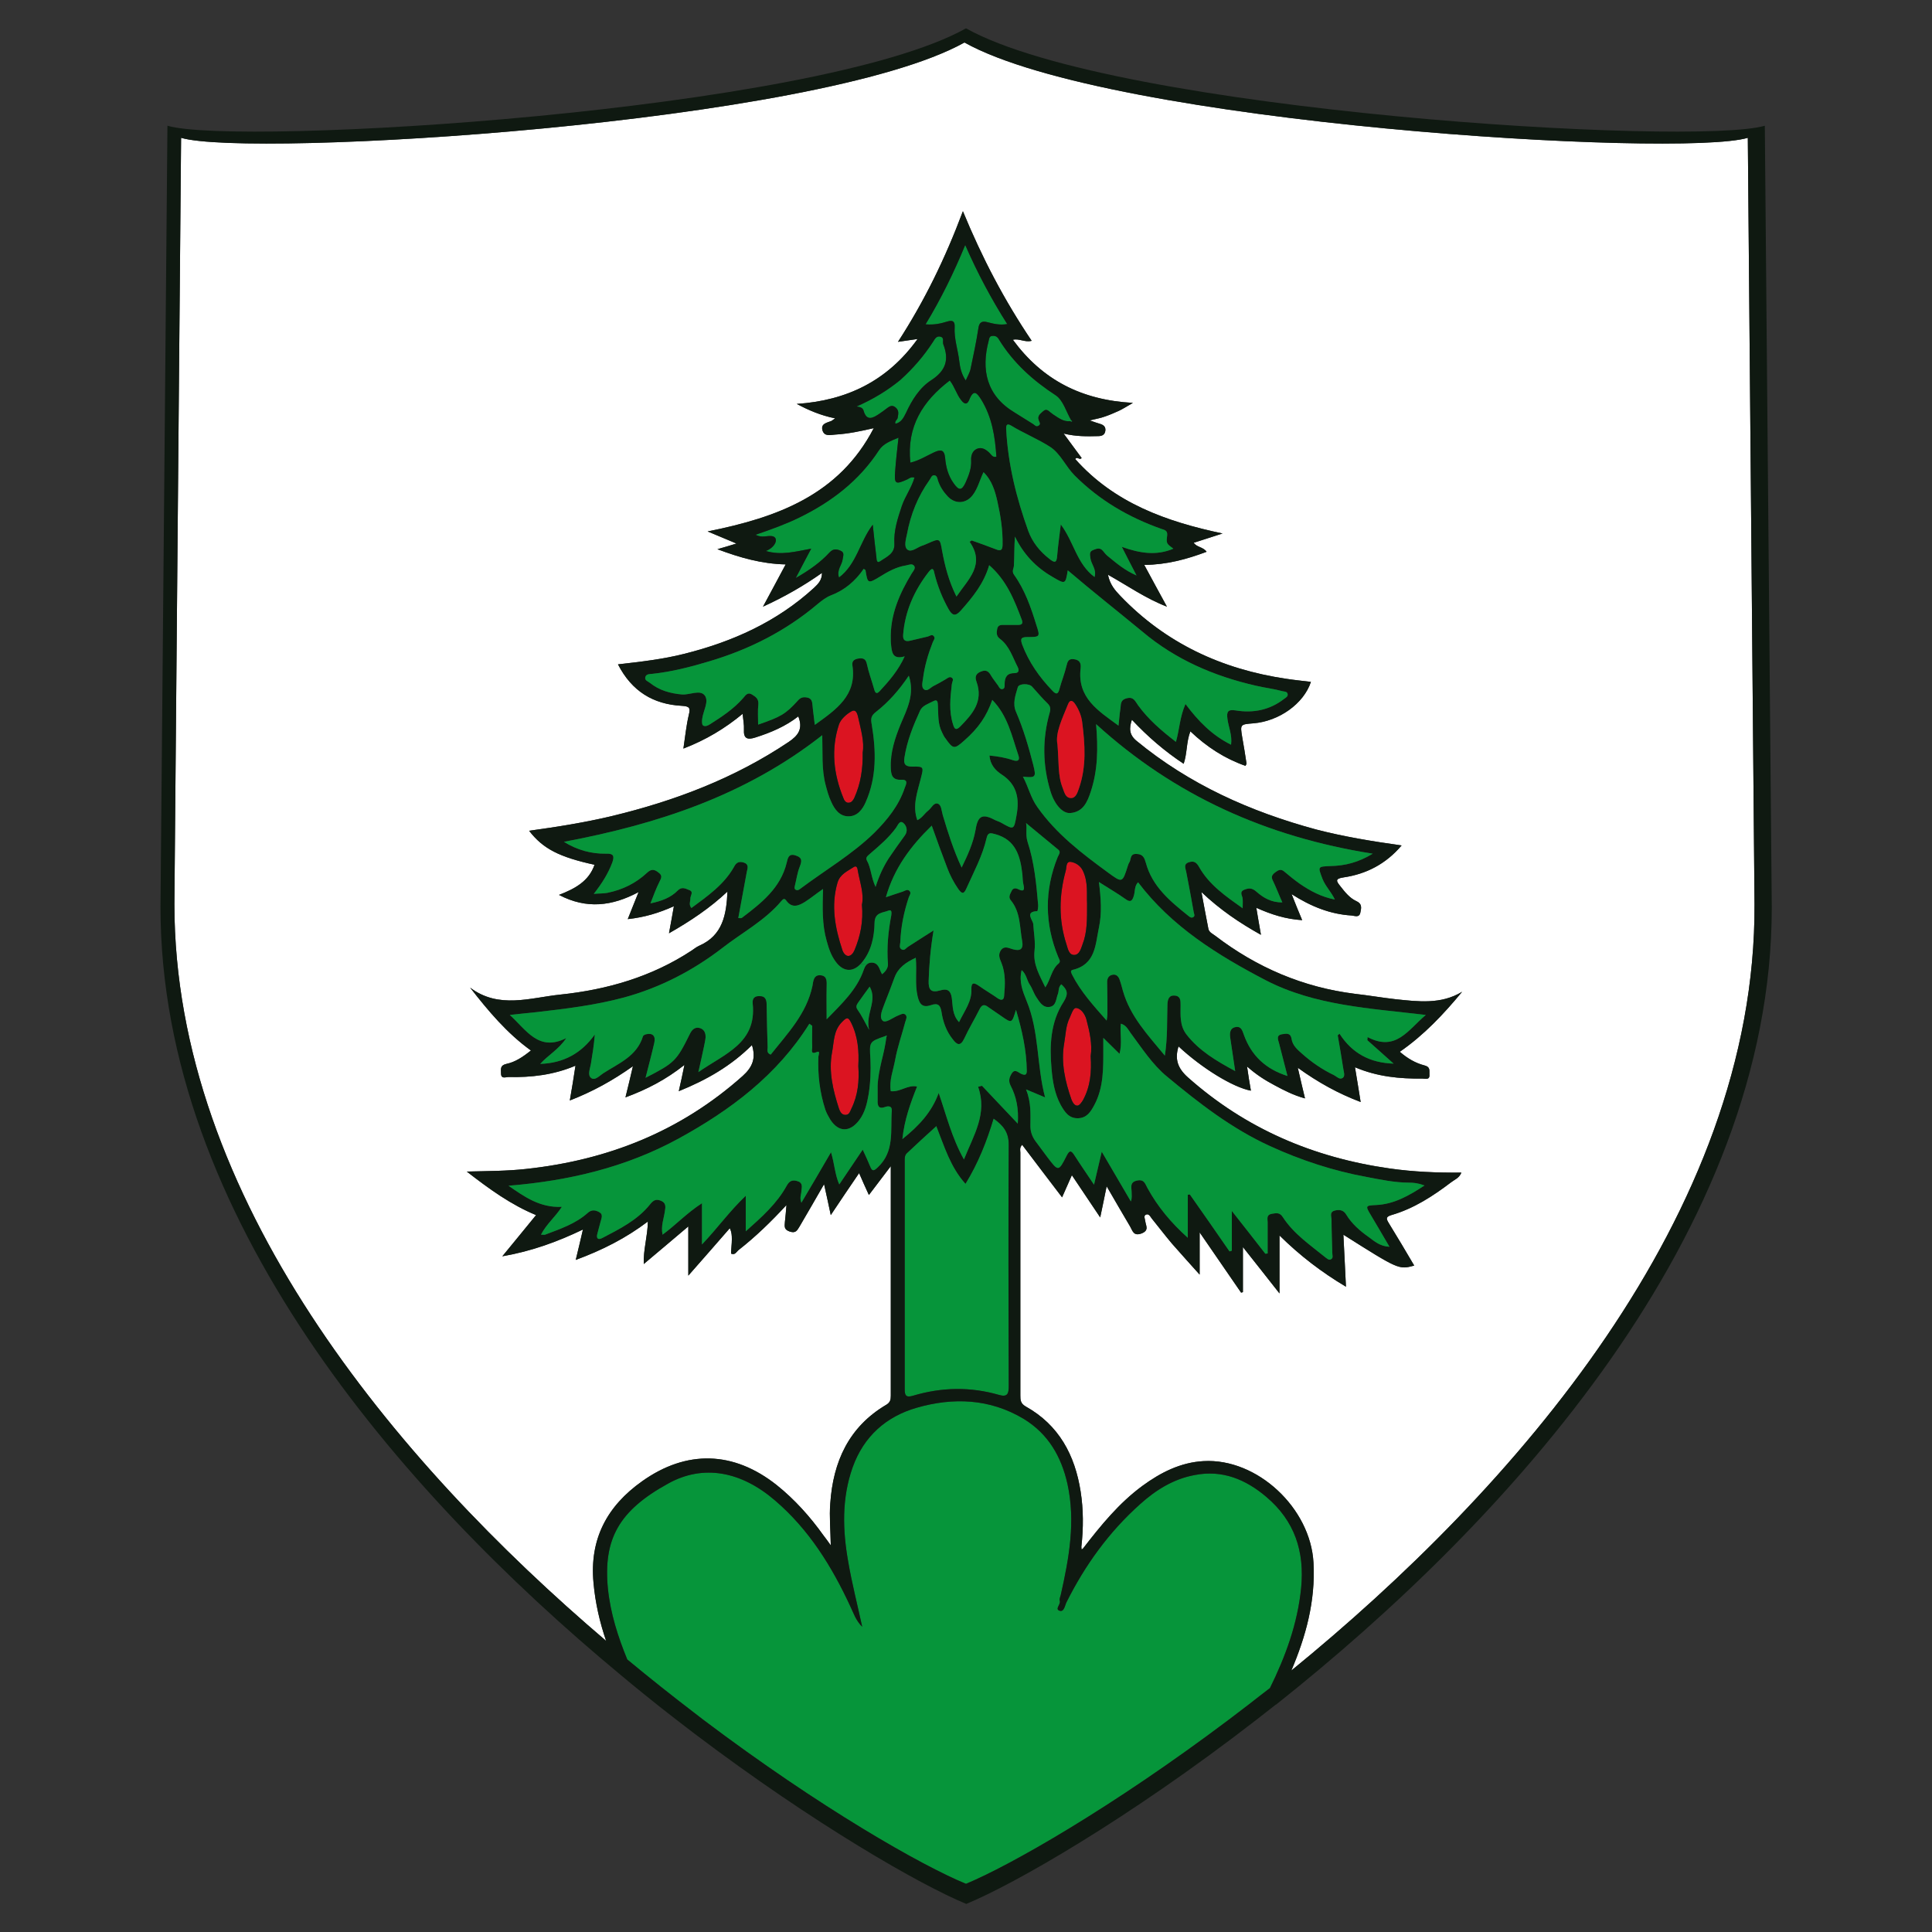 <?xml version="1.0" encoding="UTF-8" standalone="no"?>
<svg
   xmlns:dc="http://purl.org/dc/elements/1.1/"
   xmlns:cc="http://creativecommons.org/ns#"
   xmlns:rdf="http://www.w3.org/1999/02/22-rdf-syntax-ns#"
   xmlns:svg="http://www.w3.org/2000/svg"
   xmlns="http://www.w3.org/2000/svg"
   xmlns:sodipodi="http://sodipodi.sourceforge.net/DTD/sodipodi-0.dtd"
   xmlns:inkscape="http://www.inkscape.org/namespaces/inkscape"
   version="1.1"
   id="Ebene_1"
   x="0px"
   y="0px"
   viewBox="0 0 750 750"
   style="enable-background:new 0 0 750 750;"
   xml:space="preserve"
   sodipodi:docname="1710.svg"><rect x="0" y="0" width="750" height="750" fill="#333333" stroke="none"/><defs
   id="defs84" /><sodipodi:namedview
   pagecolor="#ffffff"
   bordercolor="#666666"
   borderopacity="1"
   objecttolerance="10"
   gridtolerance="10"
   guidetolerance="10"
   inkscape:pageopacity="0"
   inkscape:pageshadow="2"
   inkscape:window-width="640"
   inkscape:window-height="480"
   id="namedview82" />
<style
   type="text/css"
   id="style2">
	.st0{fill:#FFFFFF;}
	.st1{fill:#0F1911;}
	.st2{fill:#DB1421;}
	.st3{fill:#06953A;}
</style>
<path
   class="st0"
   d="M415.5,163.5c0.1-0.1,0.2-0.2,0.3-0.3C415.7,163.3,415.6,163.4,415.5,163.5L415.5,163.5z"
   id="path4" />
<path
   class="st0"
   d="M420.6,600.9c-0.3-0.2-0.5-0.4-0.8-0.6c0,0.4,0.1,0.8,0.1,1.2C420.2,601.3,420.4,601.1,420.6,600.9z"
   id="path6" />
<path
   class="st1"
   d="M495.3,661.5L495.3,661.5L495.3,661.5L495.3,661.5z"
   id="path8" />
<g
   id="XMLID_1_">
	<g
   id="g76">
		<path
   class="st0"
   d="M681.1,351c0.6,120.9-94.1,227.6-179.8,297.5c5.6-13.2,9.4-26.9,8.6-41.8c-1.1-21.3-21.9-40.7-42.7-39.5    c-8.9,0.5-16.6,4.4-23.7,9.6c-9.1,6.7-16.1,15.3-22.9,24.1c-0.2,0.2-0.4,0.4-0.7,0.6c0-0.4-0.1-0.8-0.1-1.2    c0.8-7.1,0.8-14.3-0.3-21.3c-2.2-14.1-8.4-25.8-21.3-33c-2.1-1.2-2.1-2.6-2.1-4.4c0-31.4,0-62.8,0-94.2c0-0.8-0.4-1.8,0.7-3    c5.1,6.8,10.2,13.4,15.5,20.4c1.3-3,2.5-5.6,3.8-8.6c3.7,5.5,7.2,10.7,11,16.4c0.9-4.2,1.6-7.7,2.5-12.1    c3.3,5.7,6.2,10.7,9.1,15.6c1,1.7,1.3,3.9,4.5,2.7c3-1.2,1.6-3,1.4-4.7c-0.1-0.9-0.7-2,0.1-2.5c1.2-0.7,1.8,0.6,2.4,1.4    c2.6,3.2,5.1,6.5,7.8,9.7c3.3,3.8,6.8,7.6,10.8,12.1c0-6,0-10.8,0-16.4c5.7,8.3,10.9,15.8,16.1,23.4c0.2-0.1,0.5-0.1,0.7-0.2    c0-5.6,0-11.1,0-17.5c4.9,6.2,9.2,11.6,14.2,18c0-8.2,0-15,0-22.5c8,7.9,16.4,14.3,25.8,19.9c-0.3-7-0.7-13.6-1-20.2    c21.5,13.6,21.5,13.6,27.5,12c-3.3-5.6-6.6-11.2-10-16.7c-1.1-1.8-0.7-2.3,1.1-2.9c8.7-2.5,16.2-7.4,23.3-12.8    c1.3-1,3.1-1.6,3.9-3.7c-9.5,0.1-18.7-0.3-27.8-1.6c-29.6-4.2-55.9-15.4-78.4-35.4c-4-3.6-5.1-7.1-3.6-12    c9,8.4,21.1,15.9,28.1,17.2c-0.5-2.9-1-5.8-1.5-9.4c3.6,3.2,7.1,5.4,10.7,7.3c3.7,2,7.4,3.9,11.8,5.1c-1-4-1.8-7.7-2.8-11.9    c7.9,5.7,15.7,10,24.4,13.3c-0.8-4.8-1.4-8.9-2.2-13.5c8.7,3.7,17.4,4.5,26.2,4.4c1.1,0,2.9,0.7,2.7-1.6c-0.1-1.4,0.5-2.9-1.9-3.5    c-3.5-0.9-6.6-2.7-9.6-5.3c9.4-6.5,17-14.6,24.2-23.3c-8.2,5-17.1,3.8-25.8,2.9c-5.3-0.6-10.5-1.5-15.8-2.1    c-20.1-2.5-38.1-10.2-54.2-22.5c-1-0.8-2.4-1.3-2.7-2.7c-0.9-4.5-1.7-9-2.7-14.3c7.3,6.9,14.7,11.9,23.1,16.6    c-0.7-3.8-1.2-7-1.8-10.5c5.8,2.6,11.4,4.4,17.8,4.8c-1.4-3.3-2.6-6.3-4.1-10.1c7.5,4.8,15,7.8,23.3,8.3c1.2,0.1,3,1,3.4-1.2    c0.4-1.8,0.7-3.4-1.6-4.4c-2.6-1.2-4.4-3.5-6.2-5.8c-1.6-2-2.1-2.9,1.3-3.4c8.8-1.3,16.4-5.2,22.5-12.4    c-11.4-1.6-22.4-3.4-33.2-6.2c-25.5-6.9-49.2-17.5-69.7-34.4c-2.9-2.4-2.9-4.9-1.8-8.2c6.2,6.6,12.7,12.2,20.1,17.1    c1.4-4.1,1-8.5,2.6-12.6c6.4,6.1,13.4,10.6,21.4,13.4c0.2-0.4,0.4-0.7,0.4-0.9c-0.5-3.5-1.1-6.9-1.7-10.4    c-0.8-4.8-0.7-4.8,4.3-5.2c10-0.8,19.6-7.6,22.4-16.1c-3.2-0.4-6.4-0.7-9.6-1.2c-25-3.7-46.8-13.8-64.4-32.2c-2-2.1-4-4.3-4.8-8.2    c7.7,4.3,14.6,9.2,22.9,12.4c-3.1-5.6-5.8-10.7-8.8-16.2c8.8-0.1,16.5-2.2,24.2-5.1c-1.3-1.9-3.8-1.7-5-3.5    c3.8-1.2,7.5-2.4,11.2-3.6c-21.8-4.6-42-11.8-57.2-28.9c0.8-1.2,1.6,0.6,2.5-0.4c-2.2-2.9-4.3-5.9-7-9.5c4.9,1.2,9.1,1.1,13.4,1    c1.5,0,2.6-0.5,2.8-2.1c0.2-1.6-0.8-2.3-2.2-2.7c-1.1-0.3-2.1-0.7-3.9-1.3c2.5-0.6,4.3-0.9,5.9-1.5c1.8-0.6,3.6-1.4,5.4-2.2    c1.5-0.7,2.9-1.6,5.5-3.1c-20.1-1.1-35.2-9-46.6-24.5c2.5-0.6,4.6,1.1,7.3,0.4c-10.6-15.7-19.2-32.1-26.7-50.3    c-6.9,18.4-14.9,34.8-25.2,50.7c2.8-0.4,5-0.7,7.6-1.1c-11.7,16.3-27.5,23.9-46.9,25.2c4.7,2.5,9.4,4.5,14.9,5.6    c-0.8,0.6-1.1,0.8-1.4,1c-1.7,0.7-4.3,1-3.5,3.7c0.8,2.5,3.1,1.7,5,1.6c4.9-0.3,9.8-1.3,14.9-2.5c-13.5,26-37.5,34.7-64.5,40.1    c4.1,1.7,7.4,3.1,11.2,4.7c-2.6,0.8-4.6,1.4-7.4,2.2c8.8,3.3,17.2,5.7,26.5,5.9c-2.9,5.5-5.7,10.6-8.8,16.4    c8.5-3.9,15.8-8.1,22.9-13.1c0,2.8-1.5,4.3-3.1,5.8c-14.4,13.2-31.6,20.9-50.3,25.6c-8.3,2.1-16.9,3.1-25.8,4.1    c5.4,10.5,13.7,15.5,24.8,16.1c2.9,0.2,3.4,0.7,2.7,3.5c-1,4.2-1.4,8.5-2.1,13.1c8.8-3.4,16.1-7.8,23-13.5    c0.2,2.3,0.6,4.2,0.5,6.1c-0.2,3.5,1.3,4.1,4.4,3.1c6-1.9,11.7-4.3,16.7-8.2c1.9,4.8,0,7.4-3.7,9.9c-21,14.1-44.2,22.9-68.7,28.8    c-10.5,2.5-21.2,4.2-32.1,5.7c5.4,7,11.7,10.2,25.4,13.2c-2.2,6.4-7.6,9.3-13.8,11.7c10.7,5.6,20.6,4.4,30.9-1.1    c-1.5,3.8-2.8,6.9-4.2,10.5c6.5-0.7,12.1-2.4,17.9-5c-0.6,3.5-1.2,6.7-1.9,10.5c8.4-4.8,15.9-9.8,22.7-16.2    c-0.4,8.9-1.8,17-10.9,21c-1.1,0.5-2,1.2-3,1.9c-15.5,10.2-32.8,15.2-51,17.1c-11.7,1.2-23.8,5.7-35-2.7    c7.1,9.1,14.3,17.7,23.6,24.4c-3.1,2.5-6.1,4.5-9.5,5.2c-2.6,0.6-2.1,2.1-2.1,3.7c0,2.3,1.8,1.4,2.9,1.4c8.8,0.2,17.5-0.8,26-4.4    c-0.7,4.7-1.4,8.9-2.2,13.5c8.8-3.4,16.6-7.7,24.5-13.3c-1,4.4-1.9,8-2.9,12.1c8.4-3.1,15.7-6.9,22.9-12.6    c-0.8,3.8-1.4,6.8-2.2,10.2c10.9-4.4,20.4-9.9,28.4-17.9c1.6,5,0.3,8.5-3.6,12c-24.1,21.5-52.4,32.7-84.2,36.1    c-7.3,0.8-14.6,0.8-22.9,1c8.9,6.9,17.2,12.9,26.9,16.9c-4.3,5.3-8.4,10.3-13.1,16c11.4-2,21.3-5.6,31.3-10.4    c-1,4.2-1.8,7.8-2.8,11.8c10.3-3.8,19.4-8.4,28-14.9c-0.1,5.8-1.8,10.9-1.6,16.5c5.8-4.9,11.2-9.4,17.3-14.6c0,6.8,0,12.7,0,19.1    c5.7-6.5,10.9-12.4,16.1-18.4c0.9,1.8,1,3.6,0.5,9.2c0,0.1,0,0.2,0,0.4c0,0.1,0,0.3,0.1,0.3c1.5,0.6,2-0.8,2.9-1.5    c6.5-5.1,12.4-10.8,18.5-17.4c-0.2,2.7-0.4,4.6-0.6,6.5c-0.1,1.7-0.5,3,1.9,3.8c2.4,0.8,2.9-0.6,3.8-2c3-5.2,6.1-10.4,9.5-16.4    c1,4.3,1.7,7.9,2.6,12c3.8-5.7,7.3-10.9,11-16.3c1.3,3.1,2.5,5.6,3.8,8.5c2.8-3.7,5.4-7.1,8.5-11.2c0,30.5,0,59.8,0,89.1    c0,1.5-0.2,2.6-1.7,3.5c-14.6,8.6-20.7,22.1-21.8,38.4c-0.4,5.1,0.1,10.2,0.2,16.2c-1.3-1.8-2-2.8-2.8-3.8    c-5.2-7.3-11.2-14-18.2-19.6c-16.8-13.3-35-13.7-52.2-1.5c-13.7,9.7-20.5,22.5-18.9,39.5c0.7,7.8,2.4,15.2,4.9,22.5    C153.2,567.1,67.7,465,67.7,351l2.6-297.5c26.5,7.9,247.2-5.3,304.1-37c56.8,31.7,277.6,44.9,304.1,37L681.1,351z"
   id="path10" />
		<path
   class="st2"
   d="M333.2,413.8c0.4,5.8-0.1,11.3-2.7,16.6c-0.5,1-0.7,2.3-2.2,2.4c-1.7,0.1-2.3-1.6-2.6-2.4    c-2.3-7.1-4.1-14.4-2.7-21.9c0.8-4.1,0.5-8.4,3.9-11.8c1.6-1.6,2.3-2.2,3.5,0.3C333.1,402.4,333.5,408.1,333.2,413.8z"
   id="path12" />
		<path
   class="st2"
   d="M421.7,395.6c1.3,4.9,2.4,9.8,1.7,14.4c0.4,6.1-0.1,11.8-3,17.1c-0.5,0.8-1.3,2-2.1,2.1    c-1.2,0.1-1.9-1.3-2.3-2.2c-2.5-7.1-4.2-14.4-2.9-21.9c0.6-3.4,0.6-6.9,2.2-10.1c0.7-1.5,1.3-3.9,2.6-3.7    C419.7,391.6,421.1,393.6,421.7,395.6z"
   id="path14" />
		<path
   class="st2"
   d="M422,350.7c0,6.2,0.1,11.2-1.8,16c-0.6,1.7-1.2,3.9-3.1,4c-2.1,0.1-2.5-2.2-3.1-4.1c-3.1-9.5-2.9-19-0.3-28.5    c0.4-1.3,0-3.9,2.1-3.5c1.8,0.3,3.7,1.5,4.6,3.5C422.5,342.5,421.8,347.2,422,350.7z"
   id="path16" />
		<path
   class="st2"
   d="M333,338c0.8,4.5,2.5,9,1.6,13.2c0.6,6.5-0.6,12.2-2.9,17.7c-0.5,1.2-1.4,2.2-2.4,2.2s-1.9-1.1-2.3-2.3    c-2.8-8.5-4.5-17.1-1.9-26.1c1-3.4,3.9-4.5,6.3-6.1C332.6,335.8,332.9,337.1,333,338z"
   id="path18" />
		<path
   class="st2"
   d="M333.2,278.7c1,4.6,2.4,9.3,1.7,13.4c0.1,6.5-0.8,12.1-3.2,17.5c-0.5,1.1-1.1,1.9-2.1,2    c-1.2,0.2-1.9-0.9-2.2-1.8c-3.8-9.3-4.9-18.9-1.7-28.6c0.7-2,2.9-4,4.9-5.1C332.5,275.1,332.9,277.5,333.2,278.7z"
   id="path20" />
		<path
   class="st3"
   d="M352.2,186.1c0.8-0.4,1.5-1.1,2.8-0.7c-1.1,3.9-3.6,7.2-4.9,11c-1.6,4.8-3.2,9.6-2.9,14.7    c0.2,3.9-3.1,5.1-5.5,6.8c-1.5,1-1.4-0.9-1.5-1.7c-0.5-3.9-0.9-7.9-1.4-12.5c-5.1,6.7-6.2,15.3-13.1,20.5c-1-2.9,1.1-4.8,1.4-7    c0.2-1.5,0.9-2.8-1-3.5c-1.5-0.6-2.7-0.7-4.1,0.8c-3.5,3.8-7.7,6.8-13.1,9.9c2.1-4.1,3.9-7.4,6-11.4c-6.1,1.1-11.5,2.7-17.6,0.9    c4.1-1.6,5.2-5.5,2.2-5.8c-1.8-0.2-3.7,0.8-6.2-0.5c6.1-2.1,11.7-4.1,17-6.7c12.5-6.1,23.2-14.3,30.9-26.1    c1.7-2.6,4.5-3.6,7.6-4.9c-0.5,4.5-1,8.8-1.3,13C347.1,187.9,347.6,188.2,352.2,186.1z"
   id="path22" />
		<path
   class="st3"
   d="M386.8,177.3c-1.6,0.4-2-0.9-2.8-1.6c-1.4-1.3-3-2.3-4.9-1.4c-1.6,0.8-2.2,2.5-2.1,4.3    c0.2,3.1-0.9,5.9-2.1,8.6c-1.5,3.3-2.6,3.4-4.7,0.4c-2.1-2.9-3-6.3-3.3-9.8c-0.3-3.3-1.7-3.4-4.3-2.2c-3,1.4-5.8,3.2-9.2,4    c-1.5-14,4.8-23.9,15.3-31.9c1.9,2.4,2.6,5.3,4.4,7.6c1.5,2,2.5,1.6,3.2-0.2c1.7-4.2,3-2.5,4.6,0    C385.1,161.9,386.3,169.5,386.8,177.3z"
   id="path24" />
		<path
   class="st3"
   d="M366.2,133.7c2.3,5.9,1,10.2-4.7,13.9c-4.5,2.9-7.5,7.7-9.8,12.7c-0.9,1.8-1.8,3.7-4.1,4.2    c-0.4-1.1,0.8-1.5,0.9-2.4c0.2-1.4,0.6-2.7-0.8-3.9c-1.5-1.3-2.6-0.3-3.8,0.6c-0.8,0.6-1.6,1.2-2.5,1.8c-2.5,1.7-5,3.1-6.2-1.3    c-0.3-0.9-1.1-1.3-2.7-1.5c6.4-2.8,12-6.2,17-10.3c5-4.5,9.2-9.4,12.7-14.8c0.7-1.1,1.3-2.4,2.9-2    C366.7,131.1,365.8,132.7,366.2,133.7z"
   id="path26" />
		<path
   class="st3"
   d="M416.3,163.5l-0.1,0.1c-0.1,0.1-0.1,0.1-0.2,0.1c-0.2,0.1-0.3,0-0.5-0.2c-2.6,0.3-4.5-1.2-6.5-2.5    c-0.3-0.2-0.6-0.4-0.8-0.6c-1-0.6-1.8-2.1-3.3-0.7c-1.1,1-2.3,1.8-1.6,3.5c0.2,0.7,0.9,1.3,0,2c-1.1,0.8-1.6-0.2-2.3-0.6    c-2.4-1.5-4.8-3-7.2-4.5c-10.8-6.5-13-16.5-10-27.8c0.2-0.9,0.3-1.9,1.5-1.9c1.1-0.1,1.9,0.3,2.5,1.4c5.6,9.1,13.2,15.9,22.1,21.7    c2.8,1.9,4,6.3,5.9,9.6C416,163.2,416.1,163.4,416.3,163.5z"
   id="path28" />
		<path
   class="st3"
   d="M391,125.8c-2.9,0.5-5.2-0.1-7.6-0.7c-2.1-0.6-3.3-0.1-3.6,2.4c-0.8,5.2-1.9,10.4-3,15.6    c-0.3,1.5-1.1,2.8-1.9,4.6c-1.7-2.5-2.2-5-2.5-7.4c-0.5-4.5-2.1-8.8-1.8-13.4c0.1-2.2-0.8-2.7-2.8-2.1c-2.6,0.8-5.1,1.4-8.5,1.1    c6-9.9,10.9-19.9,15.4-30.8C379.5,106.1,384.8,116,391,125.8z"
   id="path30" />
		<path
   class="st3"
   d="M491.6,581.1c11,9.3,14.9,21.2,13.5,35.4c-1.4,13.9-6.1,26.6-12.1,38.8c-2.8,2.1-5.4,4.2-8,6.2    c-2.7,2.1-5.4,4.1-8,6.1c-45.3,34.1-84.9,56.6-102,63.7c-17.1-7-56.7-29.5-102-63.7c-1.2-0.9-2.3-1.8-3.5-2.7    c-8.5-6.5-17.2-13.4-26-20.7c-3.6-8.8-6.5-17.8-7.5-27.4c-1.9-19.4,4.3-30.4,23.4-40.9c13.7-7.6,28.4-4.7,41.5,6.6    c13.2,11.3,22.1,25.7,29.3,41.3c1.2,2.5,2,5.2,4.5,7.7c-1.9-8.8-4-16.9-5.4-25.1c-2.2-12.3-2.6-24.7,1.7-36.8    c4.3-12,13-19.7,24.8-23.1c14.2-4.1,28.4-3.6,41.6,4.3c9.5,5.8,14.6,14.6,17,25.3c3.2,14.6,0.6,28.8-2.6,43    c-0.2,0.8-0.6,1.6-0.4,2.3c0.5,1.4-2.1,3.3,0,3.9c1.7,0.5,2-2.1,2.6-3.3c7.2-14.4,16.5-27.3,28.6-38.1c6.1-5.5,13-9.8,21.2-11.3    C474.5,570.5,483.6,574.3,491.6,581.1z"
   id="path32" />
		<path
   class="st3"
   d="M391.6,444.4c-0.2,31.1-0.1,62.4,0,93.6c0,2.9-0.4,4.5-3.8,3.5c-11.1-3.2-22.2-3-33.3,0.3    c-2.9,0.9-3.3-0.2-3.3-2.6c0-29.4,0-58.8,0-88.2c0-1.2-0.1-2.4,0.8-3.3c3.7-3.5,7.5-7,11.5-10.6c3.1,7.8,5.4,15.8,11.3,22.4    c4.9-8,8.2-16.3,10.9-25.3C389.5,436.9,391.6,439.5,391.6,444.4z"
   id="path34" />
		<path
   class="st1"
   d="M685.1,48.8l2.7,303.5c0,126.4-102.9,238.4-192.4,309.4c-0.1,0-0.1,0-0.1,0c-2.6,2-5.2,4.1-7.8,6.1    c-49.6,38.4-93.9,63.7-112.4,71.3c-17.7-7.3-58.7-30.7-105.5-66.1c-2.3-1.8-4.6-3.5-6.9-5.3c-4.3-3.3-8.6-6.7-12.9-10.2    c-3-2.4-6-4.9-9-7.4c-85.9-71.3-178.5-178.2-178.5-298L65,48.8c26.9,8.1,252-5.4,310-37.8C433,43.4,658.1,56.9,685.1,48.8z     M501.3,648.5C587,578.6,681.7,471.9,681.1,351l-2.6-297.5c-26.5,7.9-247.3-5.3-304.1-37c-56.9,31.7-277.6,44.9-304.1,37L67.7,351    c0,114,85.5,216.1,167.6,286c-2.5-7.3-4.2-14.7-4.9-22.5c-1.6-17,5.2-29.8,18.9-39.5c17.2-12.2,35.4-11.8,52.2,1.5    c7,5.6,13,12.3,18.2,19.6c0.8,1,1.5,2,2.8,3.8c-0.1-6-0.6-11.1-0.2-16.2c1.1-16.3,7.2-29.8,21.8-38.4c1.5-0.9,1.7-2,1.7-3.5    c0-29.3,0-58.6,0-89.1c-3.1,4.1-5.7,7.5-8.5,11.2c-1.3-2.9-2.5-5.4-3.8-8.5c-3.7,5.4-7.2,10.6-11,16.3c-0.9-4.1-1.6-7.7-2.6-12    c-3.4,6-6.5,11.2-9.5,16.4c-0.9,1.4-1.4,2.8-3.8,2c-2.4-0.8-2-2.1-1.9-3.8c0.2-1.9,0.4-3.8,0.6-6.5c-6.1,6.6-12,12.3-18.5,17.4    c-0.9,0.7-1.4,2.1-2.9,1.5c-0.1,0-0.1-0.2-0.1-0.3c0-0.2,0-0.3,0-0.4c0.5-5.6,0.4-7.4-0.5-9.2c-5.2,6-10.4,11.9-16.1,18.4    c0-6.4,0-12.3,0-19.1c-6.1,5.2-11.5,9.7-17.3,14.6c-0.2-5.6,1.5-10.7,1.6-16.5c-8.6,6.5-17.7,11.1-28,14.9c1-4,1.8-7.6,2.8-11.8    c-10,4.8-19.9,8.4-31.3,10.4c4.7-5.7,8.8-10.7,13.1-16c-9.7-4-18-10-26.9-16.9c8.3-0.2,15.6-0.2,22.9-1    c31.8-3.4,60.1-14.6,84.2-36.1c3.9-3.5,5.2-7,3.6-12c-8,8-17.5,13.5-28.4,17.9c0.8-3.4,1.4-6.4,2.2-10.2    c-7.2,5.7-14.5,9.5-22.9,12.6c1-4.1,1.9-7.7,2.9-12.1c-7.9,5.6-15.7,9.9-24.5,13.3c0.8-4.6,1.5-8.8,2.2-13.5    c-8.5,3.6-17.2,4.6-26,4.4c-1.1,0-2.9,0.9-2.9-1.4c0-1.6-0.5-3.1,2.1-3.7c3.4-0.7,6.4-2.7,9.5-5.2c-9.3-6.7-16.5-15.3-23.6-24.4    c11.2,8.4,23.3,3.9,35,2.7c18.2-1.9,35.5-6.9,51-17.1c1-0.7,1.9-1.4,3-1.9c9.1-4,10.5-12.1,10.9-21c-6.8,6.4-14.3,11.4-22.7,16.2    c0.7-3.8,1.3-7,1.9-10.5c-5.8,2.6-11.4,4.3-17.9,5c1.4-3.6,2.7-6.7,4.2-10.5c-10.3,5.5-20.2,6.7-30.9,1.1    c6.2-2.4,11.6-5.3,13.8-11.7c-13.7-3-20-6.2-25.4-13.2c10.9-1.5,21.6-3.2,32.1-5.7c24.5-5.9,47.7-14.7,68.7-28.8    c3.7-2.5,5.6-5.1,3.7-9.9c-5,3.9-10.7,6.3-16.7,8.2c-3.1,1-4.6,0.4-4.4-3.1c0.1-1.9-0.3-3.8-0.5-6.1c-6.9,5.7-14.2,10.1-23,13.5    c0.7-4.6,1.1-8.9,2.1-13.1c0.7-2.8,0.2-3.3-2.7-3.5c-11.1-0.6-19.4-5.6-24.8-16.1c8.9-1,17.5-2,25.8-4.1    c18.7-4.7,35.9-12.4,50.3-25.6c1.6-1.5,3.1-3,3.1-5.8c-7.1,5-14.4,9.2-22.9,13.1c3.1-5.8,5.9-10.9,8.8-16.4    c-9.3-0.2-17.7-2.6-26.5-5.9c2.8-0.8,4.8-1.4,7.4-2.2c-3.8-1.6-7.1-3-11.2-4.7c27-5.4,51-14.1,64.5-40.1c-5.1,1.2-10,2.2-14.9,2.5    c-1.9,0.1-4.2,0.9-5-1.6c-0.8-2.7,1.8-3,3.5-3.7c0.3-0.2,0.6-0.4,1.4-1c-5.5-1.1-10.2-3.1-14.9-5.6c19.4-1.3,35.2-8.9,46.9-25.2    c-2.6,0.4-4.8,0.7-7.6,1.1c10.3-15.9,18.3-32.3,25.2-50.7c7.5,18.2,16.1,34.6,26.7,50.3c-2.7,0.7-4.8-1-7.3-0.4    c11.4,15.5,26.5,23.4,46.6,24.5c-2.6,1.5-4,2.4-5.5,3.1c-1.8,0.8-3.6,1.6-5.4,2.2c-1.6,0.6-3.4,0.9-5.9,1.5c1.8,0.6,2.8,1,3.9,1.3    c1.4,0.4,2.4,1.1,2.2,2.7c-0.2,1.6-1.3,2.1-2.8,2.1c-4.3,0.1-8.5,0.2-13.4-1c2.7,3.6,4.8,6.6,7,9.5c-0.9,1-1.7-0.8-2.5,0.4    c15.2,17.1,35.4,24.3,57.2,28.9c-3.7,1.2-7.4,2.4-11.2,3.6c1.2,1.8,3.7,1.6,5,3.5c-7.7,2.9-15.4,5-24.2,5.1    c3,5.5,5.7,10.6,8.8,16.2c-8.3-3.2-15.2-8.1-22.9-12.4c0.8,3.9,2.8,6.1,4.8,8.2c17.6,18.4,39.4,28.5,64.4,32.2    c3.2,0.5,6.4,0.8,9.6,1.2c-2.8,8.5-12.4,15.3-22.4,16.1c-5,0.4-5.1,0.4-4.3,5.2c0.6,3.5,1.2,6.9,1.7,10.4c0,0.2-0.2,0.5-0.4,0.9    c-8-2.8-15-7.3-21.4-13.4c-1.6,4.1-1.2,8.5-2.6,12.6c-7.4-4.9-13.9-10.5-20.1-17.1c-1.1,3.3-1.1,5.8,1.8,8.2    c20.5,16.9,44.2,27.5,69.7,34.4c10.8,2.8,21.8,4.6,33.2,6.2c-6.1,7.2-13.7,11.1-22.5,12.4c-3.4,0.5-2.9,1.4-1.3,3.4    c1.8,2.3,3.6,4.6,6.2,5.8c2.3,1,2,2.6,1.6,4.4c-0.4,2.2-2.2,1.3-3.4,1.2c-8.3-0.5-15.8-3.5-23.3-8.3c1.5,3.8,2.7,6.8,4.1,10.1    c-6.4-0.4-12-2.2-17.8-4.8c0.6,3.5,1.1,6.7,1.8,10.5c-8.4-4.7-15.8-9.7-23.1-16.6c1,5.3,1.8,9.8,2.7,14.3c0.3,1.4,1.7,1.9,2.7,2.7    c16.1,12.3,34.1,20,54.2,22.5c5.3,0.6,10.5,1.5,15.8,2.1c8.7,0.9,17.6,2.1,25.8-2.9c-7.2,8.7-14.8,16.8-24.2,23.3    c3,2.6,6.1,4.4,9.6,5.3c2.4,0.6,1.8,2.1,1.9,3.5c0.2,2.3-1.6,1.6-2.7,1.6c-8.8,0.1-17.5-0.7-26.2-4.4c0.8,4.6,1.4,8.7,2.2,13.5    c-8.7-3.3-16.5-7.6-24.4-13.3c1,4.2,1.8,7.9,2.8,11.9c-4.4-1.2-8.1-3.1-11.8-5.1c-3.6-1.9-7.1-4.1-10.7-7.3c0.5,3.6,1,6.5,1.5,9.4    c-7-1.3-19.1-8.8-28.1-17.2c-1.5,4.9-0.4,8.4,3.6,12c22.5,20,48.8,31.2,78.4,35.4c9.1,1.3,18.3,1.7,27.8,1.6    c-0.8,2.1-2.6,2.7-3.9,3.7c-7.1,5.4-14.6,10.3-23.3,12.8c-1.8,0.6-2.2,1.1-1.1,2.9c3.4,5.5,6.7,11.1,10,16.7c-6,1.6-6,1.6-27.5-12    c0.3,6.6,0.7,13.2,1,20.2c-9.4-5.6-17.8-12-25.8-19.9c0,7.5,0,14.3,0,22.5c-5-6.4-9.3-11.8-14.2-18c0,6.4,0,11.9,0,17.5    c-0.2,0.1-0.5,0.1-0.7,0.2c-5.2-7.6-10.4-15.1-16.1-23.4c0,5.6,0,10.4,0,16.4c-4-4.5-7.5-8.3-10.8-12.1c-2.7-3.2-5.2-6.5-7.8-9.7    c-0.6-0.8-1.2-2.1-2.4-1.4c-0.8,0.5-0.2,1.6-0.1,2.5c0.2,1.7,1.6,3.5-1.4,4.7c-3.2,1.2-3.5-1-4.5-2.7c-2.9-4.9-5.8-9.9-9.1-15.6    c-0.9,4.4-1.6,7.9-2.5,12.1c-3.8-5.7-7.3-10.9-11-16.4c-1.3,3-2.5,5.6-3.8,8.6c-5.3-7-10.4-13.6-15.5-20.4c-1.1,1.2-0.7,2.2-0.7,3    c0,31.4,0,62.8,0,94.2c0,1.8,0,3.2,2.1,4.4c12.9,7.2,19.1,18.9,21.3,33c1.1,7,1.1,14.2,0.3,21.3c0,0.4,0.1,0.8,0.1,1.2    c0.3-0.2,0.5-0.4,0.7-0.6c6.8-8.8,13.8-17.4,22.9-24.1c7.1-5.2,14.8-9.1,23.7-9.6c20.8-1.2,41.6,18.2,42.7,39.5    C510.7,621.6,506.9,635.3,501.3,648.5z M553,460.2c-2.4-0.9-4.2-1.1-6-1.1c-5.6,0-11.1-1.2-16.5-2.2c-13-2.4-25.5-6.5-37.5-12    c-14.9-6.8-27.6-16.7-40-27c-5.6-4.6-9.7-11-14.1-16.9c-1-1.4-1.8-3.1-3.8-3.6c-0.4,3.8,0.6,7.5-0.5,11.7    c-2.3-2.2-4.1-4.1-6.3-6.2c0,1.6,0,2.9,0,4.1c0,7.5,0.2,15.1-3.5,22c-1.4,2.6-2.9,5-6.3,5.1c-3.6,0.1-5.2-2.5-6.7-5.1    c-2.4-4.4-3.2-9.3-3.6-14.2c-0.8-9-0.4-18.1,4.7-25.9c2-3.2,1.4-4.7-0.9-6.8c-1.2,1.1-0.9,2.5-1.3,3.7c-0.8,1.9-0.6,4.8-3.4,5.1    c-2.5,0.3-3.8-2-5-3.8c-1-1.5-1.5-3.3-2.5-4.8c-1.2-1.7-1.3-4.1-3.2-5.7c-1.1,4.5,0.4,8.2,1.9,11.9c5,12,3.9,25.1,7.2,37.5    c-2.3-0.9-4.4-1.9-7.4-3.1c2.1,5.2,1.7,9.7,1.7,14.2c0,2.3,0.7,4.1,1.9,5.8c1.5,2.1,3.1,4.1,4.6,6.2c4.4,5.8,4.4,5.8,7.6-0.5    c1.1-2.2,1.8-2,3-0.1c2.3,3.6,4.8,7.2,7.6,11.4c1-4.4,1.9-8,3-12.8c4.1,7,7.7,13.2,11.3,19.3c0.5-1.3,0.3-2.4,0.3-3.5    c0-1.8-0.9-4,2.1-4.6c2.8-0.6,3.1,1.2,4.1,3c3.9,7.1,9.1,13.4,15.6,19.2c0-5.6,0-11.1,0-16.7c0.3,0,0.5-0.1,0.8-0.1    c5.2,7.4,10.3,14.7,15.4,22.1c0.3-0.1,0.6-0.2,0.9-0.3c0-4.8,0-9.6,0-15.4c4.8,6.1,8.9,11.3,13,16.6c0.3,0,0.6-0.1,0.9-0.1    c0-4,0-8.1,0-12.1c0-1.3-0.6-2.9,1.6-3.3c1.8-0.3,3.1-0.6,4.3,1.3c4.2,6.5,10.6,10.8,16.5,15.6c0.6,0.4,1.3,1.2,2.1,0.8    c1.1-0.5,0.6-1.6,0.6-2.4c-0.1-4.4-0.3-8.8-0.3-13.2c-0.1-1.3-0.8-2.9,1.4-3.4c1.8-0.4,3.3-0.1,4.3,1.6c2.2,3.6,5.3,6.3,8.7,8.7    c2.2,1.6,4.3,3.6,8.1,3.8c-2.6-4.5-5-8.5-7.3-12.4c-2.1-3.5-2-3.6,2-3.8C541.1,467.5,546.9,464.2,553,460.2z M530.9,402.6    c11,5.8,15.7-2.8,22.6-8.6c-21.8-2.6-43.1-3.6-62.2-13.5c-18.6-9.7-36.5-20.8-49.5-38c-1.5,1.5-1.1,3.6-1.7,5.4    c-0.6,1.9-1.3,2.5-3.2,1.1c-3.1-2.2-6.4-4.1-10.3-6.6c0.8,6.4,1.2,12.1,0,17.7c-1.4,6.7-1.3,14.3-10.2,16.4    c-1.1,0.3-0.5,1.2-0.2,1.9c3.3,6.5,8.2,11.9,13.4,17.8c0.2-1.3,0.3-1.9,0.3-2.5c0-4.1,0-8.1-0.1-12.1c-0.1-1.7,0.5-2.9,2.1-3.2    c1.4-0.3,2.4,0.7,2.8,2.1c0.5,1.4,0.8,2.7,1.2,4.1c2.8,9.9,9.6,17.1,16.3,25.2c1.1-7.2,0.8-13.6,1-19.9c0.1-2.1,0.6-3.7,3.1-3.4    c2,0.3,2,2,2,3.6c0,4-0.4,8,2.3,11.5c4.9,6.3,11.5,10.2,18.9,14.2c-0.7-4.7-1.3-8.8-1.9-12.8c-0.3-1.9-0.2-3.9,2.1-4.3    c2.2-0.4,2.6,1.5,3.2,3.1c2.9,8,8.4,13.2,16.9,15.9c-1.1-4.3-2.2-8.6-3.3-12.8c-0.4-1.4-1.1-3,1.1-3.4c1.6-0.2,3.4-0.8,3.8,1.9    c0.4,2.5,2.3,4.1,4,5.6c3.8,3.4,7.9,6.2,12.5,8.4c1.1,0.6,2.2,1.9,3.4,1c0.9-0.7,0.4-2.2,0.2-3.3c-0.7-4.4-1.4-8.8-2.2-13.2    c0.2-0.2,0.5-0.4,0.7-0.6c4.9,7.6,11.8,11.3,21,11.6c-3.6-3.2-6.9-6.2-10.2-9.1C530.8,403.4,530.9,403,530.9,402.6z M516.5,336.2    c5.6-0.1,10.8-1.4,16.4-4.8c-41.2-6.5-77-22.6-107.4-50.3c0.8,9.3,0.7,17.9-2.1,26.3c-1.3,3.9-2.9,7.7-7.7,8.2    c-3.1,0.4-6.3-3.2-7.9-8.4c-3.1-10.2-3.2-20.4-0.3-30.6c0.4-1.4,0.3-2.4-0.8-3.5c-2.1-2-4-4.3-6-6.5c-1.2-1.4-5.2-1.3-5.6,0.2    c-0.9,3.1-2.1,6.3-0.7,9.5c2.9,6.7,4.9,13.6,6.7,20.6c1.2,4.8,1,5.1-4,4.6c2.1,3.9,3,8.2,5.6,11.8c7.4,10.5,17.3,18,27.4,25.4    c5.6,4.1,5.6,4.1,7.7-2.5c0.2-0.5,0.3-1,0.6-1.4c0.8-1.2,0.1-3.5,2.9-3.3c2.5,0.1,3,1.7,3.5,3.4c2.5,9.3,9.5,15,16.6,20.7    c0.5,0.4,1,0.8,1.7,0.5c1-0.5,0.4-1.3,0.3-2c-0.9-5.2-1.9-10.4-2.9-15.6c-0.3-1.5-1.2-3.1,1.1-3.8c1.9-0.6,2.9,0.1,3.9,1.9    c3.9,6.9,10.3,11.3,16.9,16c0-1.6,0.1-2.6,0-3.6c0-1.2-1.5-2.7,0.6-3.6c1.8-0.7,3-0.8,4.8,0.8c2.6,2.3,5.8,4.2,10,4.1    c-1.4-3.1-2.4-5.8-3.7-8.5c-0.8-1.5-0.2-2.3,1-3.2c1.1-0.8,2.1-1.4,3.4-0.3c2,1.7,4,3.3,6.1,4.8c4.1,2.8,8.4,5.1,13.6,6.1    c-1.5-3.1-3.7-5.2-4.8-8C511.6,336.4,511.4,336.4,516.5,336.2z M505.1,616.5c1.4-14.2-2.5-26.1-13.5-35.4    c-8-6.8-17.1-10.6-27.8-8.5c-8.2,1.5-15.1,5.8-21.2,11.3c-12.1,10.8-21.4,23.7-28.6,38.1c-0.6,1.2-0.9,3.8-2.6,3.3    c-2.1-0.6,0.5-2.5,0-3.9c-0.2-0.7,0.2-1.5,0.4-2.3c3.2-14.2,5.8-28.4,2.6-43c-2.4-10.7-7.5-19.5-17-25.3    c-13.2-7.9-27.4-8.4-41.6-4.3c-11.8,3.4-20.5,11.1-24.8,23.1c-4.3,12.1-3.9,24.5-1.7,36.8c1.4,8.2,3.5,16.3,5.4,25.1    c-2.5-2.5-3.3-5.2-4.5-7.7c-7.2-15.6-16.1-30-29.3-41.3c-13.1-11.3-27.8-14.2-41.5-6.6c-19.1,10.5-25.3,21.5-23.4,40.9    c1,9.6,3.9,18.6,7.5,27.4c8.8,7.3,17.5,14.2,26,20.7c1.2,0.9,2.3,1.8,3.5,2.7c45.3,34.2,84.9,56.7,102,63.7    c17.1-7.1,56.7-29.6,102-63.7c2.6-2,5.3-4,8-6.1c2.6-2,5.2-4.1,8-6.2C499,643.1,503.7,630.4,505.1,616.5z M498.5,271.3    c0.7-0.5,1.7-1,1.3-2.1c-0.3-0.8-1.3-0.7-2-0.9c-3.3-0.9-6.8-1.3-10.2-2.1c-16.3-3.7-31.3-10.2-44-20.9    c-9.7-8-19.6-15.8-29.1-23.9c-0.9,5.5-0.9,5.5-6,2.5c-6.4-3.7-11.2-8.8-14.5-15.6c-0.3,3.8-0.2,7.5-0.4,11.2c0,1.2-1,2.2,0.1,3.7    c4.2,5.9,6.5,12.6,8.6,19.4c1.5,4.6,1.5,4.7-3.4,4.7c-2.5,0-2.9,0.6-2.1,2.9c2.6,6.9,6.7,12.7,11.8,18c1.5,1.6,2.2,1.2,2.7-0.8    c0.8-3,2-5.9,2.7-8.9c0.4-1.7,0.8-2.9,2.9-2.6c2.3,0.3,2.8,1.6,2.6,3.5c-1.4,11.5,6.8,16.5,14.7,22.3c0.3-2.5,0.4-4.4,0.7-6.3    c0.3-1.7-0.2-3.6,2.4-4.3c2.8-0.8,3.4,1.2,4.5,2.7c4,5.5,9.1,9.9,14.7,14.2c1.4-5,1.5-9.7,3.7-14.7c5,6.7,10.4,12.2,17.7,15.8    c0.5-3.8-1-6.8-1.4-10c-0.4-2.9,0.2-3.8,3.3-3.3C486.6,276.9,493,275.6,498.5,271.3z M453.1,207.8c0.2-1.9-1.1-2.1-2.3-2.5    c-12.7-4.5-24-11.1-33.6-20.7c-3.5-3.5-5.5-8.5-9.5-11.1c-4.8-3.1-10.3-5.3-15.2-8.3c-1.4-0.8-2-0.5-1.9,1.4    c0.7,13.7,4,26.8,8.6,39.6c1.6,4.3,4.4,7.8,8.1,10.7c2.1,1.7,2.9,1.7,3.1-1.2c0.3-3.9,0.9-7.7,1.4-12.1    c5.1,6.8,6.2,15.3,13.1,20.4c0.9-3-1.3-4.9-1.6-7.3c-0.2-1.5-0.5-2.6,1.1-3.2c1.3-0.5,2.6-1.1,3.8,0.4c0.6,0.8,1.3,1.6,2.1,2.2    c3.2,2.6,6.3,5.3,10.9,7.3c-2.1-4-3.6-7-5.7-11.1c7.1,2.5,13.4,3.5,20,0.7C452.8,211,452.7,211,453.1,207.8z M423.4,410    c0.7-4.6-0.4-9.5-1.7-14.4c-0.6-2-2-4-3.8-4.3c-1.3-0.2-1.9,2.2-2.6,3.7c-1.6,3.2-1.6,6.7-2.2,10.1c-1.3,7.5,0.4,14.8,2.9,21.9    c0.4,0.9,1.1,2.3,2.3,2.2c0.8-0.1,1.6-1.3,2.1-2.1C423.3,421.8,423.8,416.1,423.4,410z M420.2,366.7c1.9-4.8,1.8-9.8,1.8-16    c-0.2-3.5,0.5-8.2-1.6-12.6c-0.9-2-2.8-3.2-4.6-3.5c-2.1-0.4-1.7,2.2-2.1,3.5c-2.6,9.5-2.8,19,0.3,28.5c0.6,1.9,1,4.2,3.1,4.1    C419,370.6,419.6,368.4,420.2,366.7z M418.9,305.9c2.9-8.4,2.3-17,1.2-25.6c-0.3-2.4-1.3-4.9-2.8-7.1c-1.2-1.7-2.1-1.3-2.7,0.2    c-2.3,5.7-5,11.2-4.1,15.6c0.6,6.9,0.1,12,2,16.8c0.7,1.8,1.1,4,3.3,4C417.7,309.8,418.3,307.6,418.9,305.9z M416.2,163.6l0.1-0.1    c-0.2-0.1-0.3-0.3-0.5-0.4c-1.9-3.3-3.1-7.7-5.9-9.6c-8.9-5.8-16.5-12.6-22.1-21.7c-0.6-1.1-1.4-1.5-2.5-1.4c-1.2,0-1.3,1-1.5,1.9    c-3,11.3-0.8,21.3,10,27.8c2.4,1.5,4.8,3,7.2,4.5c0.7,0.4,1.2,1.4,2.3,0.6c0.9-0.7,0.2-1.3,0-2c-0.7-1.7,0.5-2.5,1.6-3.5    c1.5-1.4,2.3,0.1,3.3,0.7c0.2,0.2,0.5,0.4,0.8,0.6c2,1.3,3.9,2.8,6.5,2.5c0.2,0.2,0.3,0.3,0.5,0.2    C416.1,163.7,416.1,163.7,416.2,163.6z M411,374c0.9-0.8,0.1-1.7-0.2-2.5c-5.3-12.9-5.4-25.9-0.2-38.8c0.4-0.9,1.3-1.9,0.3-2.8    c-4.2-3.5-8.4-6.9-12.6-10.4c0.5,1.7-0.3,4.4,0.6,7.3c2.6,7.9,3.4,16.2,4.1,24.4c0.1,0.8-0.2,2.5-0.3,2.5c-5.1,0.2-1.7,3.5-1.6,5    c0.2,3.4,0.9,6.9,0.5,10.4c-0.6,5.3,1.9,9.4,4.2,14.2C408,379.9,408.2,376.3,411,374z M396.3,416.8c1.3,0.6,2.3,0.8,2.3-1.1    c-0.1-8-1.8-15.6-4.2-23.7c-1.6,5.3-1.6,5.3-5.6,2.5c-1.7-1.2-3.4-2.3-5.1-3.5c-1.6-1.3-2.6-1-3.5,0.9c-1.9,3.8-4.1,7.4-5.9,11.3    c-1.5,3.1-2.8,2.4-4.4,0.3c-2.5-3.1-3.8-6.7-4.4-10.6c-0.4-2.6-1.3-3.7-4.1-2.7c-3,1-4.4,0-5.2-3.5c-1.1-4.8-0.2-9.7-0.7-14.9    c-3.9,1.8-6.9,3.9-8.3,7.8c-1.2,3.2-2.4,6.5-3.7,9.7c-0.8,2.3-2.4,5.4-0.9,6.9c1.2,1.2,4-1.2,6.1-2c0.9-0.3,1.9-1.1,2.8-0.3    c0.8,0.8,0.2,1.9-0.1,2.9c-1.3,4.9-3,9.7-3.9,14.6c-0.7,4-2.4,8-1.7,12.2c3.7,0.4,6.6-2.6,10.2-1.8c-2.6,6.5-4.9,12.9-5.7,20.4    c6.5-5.2,11.4-10.5,14.1-17.9c3,8.7,5.1,17.4,9.8,25.8c3.8-9.5,9.2-17.8,5.5-28.2c0.5-0.1,1-0.3,1.5-0.4    c4.5,4.7,8.9,9.5,13.9,14.7c0.4-5.7-0.5-10.4-2.8-14.8c-0.9-1.8-0.5-3.1,0.4-4.6C393.9,414.8,395.1,416.2,396.3,416.8z     M395.3,345.2c2.2,1.1,2.5,0.2,2-1.8c-0.3-1.3-0.3-2.6-0.4-3.9c-0.8-7.1-2.5-13.5-10.6-15.7c-1.8-0.5-2.8-0.7-3.3,1.5    c-1.6,7-5,13.2-7.9,19.7c-1,2.3-1.8,1.9-3.1,0.1c-1.8-2.6-3.3-5.5-4.4-8.5c-2-5.2-3.9-10.5-5.9-16.1c-8.2,8-14.6,16.5-17.8,27.8    c2.7-0.9,4.7-1.6,6.6-2.2c0.8-0.3,1.7-1,2.5-0.3c0.9,0.8,0.1,1.7-0.2,2.5c-1.9,5.7-3.1,11.5-3.3,17.5c-0.1,1-0.6,2.2,0.6,2.8    c1,0.5,1.6-0.5,2.3-1c3-1.9,6-3.9,10-6.4c-1.2,7.2-1.7,13.4-1.9,19.6c-0.1,3.4,0.9,4.7,4.4,3.7c2.4-0.7,4.1-0.5,4.6,3    c0.4,2.9,0.1,6.4,2.8,9.3c2.1-4.4,5-8,4.8-12.8c-0.1-2.6,0.9-2.7,2.9-1.3c2.4,1.7,5,3.2,7.4,4.9c1.4,0.9,2.3,0.6,2.4-1    c0.4-4.3,0.6-8.7-1-12.7c-0.7-1.8-1.5-3.2-0.2-5.1c1.4-1.8,3-0.7,4.6-0.3c2.8,0.8,4.2,0,3.6-3.2c-1-5.4-0.6-11.2-4.4-15.8    c-1.1-1.3-0.2-2.5,0.3-3.6S394.1,344.6,395.3,345.2z M395.2,242.6c1.4,0,2-0.5,1.5-1.9c-2.9-7.7-5.9-15.4-12.7-21.3    c-2.1,7.2-6.4,12.4-11,17.6c-2.2,2.5-3.4,1.9-4.8-0.6c-2.4-4.3-4.2-8.8-5.4-13.6c-0.3-1.5-0.6-2.9-2.2-0.9    c-5.7,7.3-9.3,15.4-10,24.5c-0.2,2.2,0.9,2.8,2.8,2.3c2.3-0.5,4.5-1.1,6.8-1.6c0.7-0.2,1.7-1.1,2.4,0c0.5,0.7-0.2,1.5-0.5,2.2    c-1.8,4.6-3.2,9.3-3.8,14.2c-0.2,1.4-0.7,3.3,0.4,4.1c1.3,1,2.5-0.7,3.7-1.3c1.6-0.8,3.2-1.7,4.7-2.6c0.8-0.5,1.6-1.2,2.4-0.6    c0.9,0.6,0.1,1.6,0,2.5c-0.6,5.2-1.2,10.5,0.5,15.7c0.5,1.7,1.1,2.4,2.8,0.7c4.7-4.8,9-9.7,6.3-17.3c-0.7-1.8-0.4-3.2,1.7-4    c2.2-0.9,3.1,0.1,4,1.7c0.8,1.3,1.8,2.5,2.7,3.8c0.4,0.7,0.8,1.5,1.7,1.3c0.9-0.2,0.8-1.2,0.8-1.9c0-2.7,0.9-4.3,3.8-4.3    c1.7,0,1.9-1,1.3-2.3c-2-3.8-3.2-8.2-6.9-11c-1.4-1-1.4-2.3-1.1-3.8c0.3-1.8,1.7-1.6,3-1.6C391.8,242.6,393.5,242.6,395.2,242.6z     M393.2,295.1c2.1,0.7,2.8-0.1,2.1-2c-2.5-7.4-4.1-15.3-10.1-21.4c-2.2,6.3-5.3,10.9-10.9,15.8c-3.8,3.4-4.3,3.4-7.3-0.9    c-0.6-0.7-0.9-1.5-1.3-2.3c-1.7-3.3-1.4-6.8-1.6-10.3c-0.1-1,0.1-2.8-1.8-1.8c-1.9,1-4.2,1.7-5.1,3.6c-2.7,5.9-5.1,11.8-6.1,18.3    c-0.4,2.5,0.3,3.5,3,3.5c4.7-0.1,4.5,0.1,3.3,4.8c-1.3,5.2-3.3,10.4-1.3,16c1.9-0.9,2.8-2.6,4.2-3.7c1.3-1,2.2-3.3,3.8-2.7    c1.4,0.5,1.4,2.9,1.9,4.5c2,6.7,4.1,13.4,7.3,20.3c2.5-5.1,4.5-9.6,5.4-14.6c0.9-5.7,2.7-6.5,7.9-3.7c0.7,0.3,1.4,0.5,2.1,0.9    c4.9,2.8,4.9,2.8,5.9-2.8c1.2-6.4,0.3-12-5.7-15.9c-2.6-1.7-4.5-3.9-4.8-7.4C387.3,293.6,390.3,294.1,393.2,295.1z M391.6,538    c-0.1-31.2-0.2-62.5,0-93.6c0-4.9-2.1-7.5-5.9-10.2c-2.7,9-6,17.3-10.9,25.3c-5.9-6.6-8.2-14.6-11.3-22.4    c-4,3.6-7.8,7.1-11.5,10.6c-0.9,0.9-0.8,2.1-0.8,3.3c0,29.4,0,58.8,0,88.2c0,2.4,0.4,3.5,3.3,2.6c11.1-3.3,22.2-3.5,33.3-0.3    C391.2,542.5,391.6,540.9,391.6,538z M383.4,125.1c2.4,0.6,4.7,1.2,7.6,0.7c-6.2-9.8-11.5-19.7-16.3-30.7    c-4.5,10.9-9.4,20.9-15.4,30.8c3.4,0.3,5.9-0.3,8.5-1.1c2-0.6,2.9-0.1,2.8,2.1c-0.3,4.6,1.3,8.9,1.8,13.4c0.3,2.4,0.8,4.9,2.5,7.4    c0.8-1.8,1.6-3.1,1.9-4.6c1.1-5.2,2.2-10.4,3-15.6C380.1,125,381.3,124.5,383.4,125.1z M389.2,211.3c0.1-5.7-0.8-11.2-2-16.6    c-0.9-4-2.1-8.2-5.4-11.4c-1.5,3.1-2.2,6.3-4.2,8.9c-2.6,3.4-6.8,3.6-9.7,0.5c-1.7-1.8-3-3.8-3.8-6.2c-0.2-0.8-0.4-2-1.5-2    c-1,0-1.2,1.1-1.8,1.9c-4.5,6.3-7.3,13.3-8.7,20.9c-0.4,2-1.3,4.8,0.1,6c1.5,1.3,3.7-0.7,5.6-1.4c0.8-0.3,1.7-0.6,2.5-1    c4.5-2,4.6-1.9,5.4,2.8c1.1,6,2.6,11.9,5.6,17.9c4.6-6.8,11.3-12.4,5.1-21.3c0.3-0.1,0.5-0.3,0.8-0.5c3.1,1.1,6.2,2.2,9.3,3.4    C388.6,214.1,389.2,213.5,389.2,211.3z M384,175.7c0.8,0.7,1.2,2,2.8,1.6c-0.5-7.8-1.7-15.4-5.9-22.2c-1.6-2.5-2.9-4.2-4.6,0    c-0.7,1.8-1.7,2.2-3.2,0.2c-1.8-2.3-2.5-5.2-4.4-7.6c-10.5,8-16.8,17.9-15.3,31.9c3.4-0.8,6.2-2.6,9.2-4c2.6-1.2,4-1.1,4.3,2.2    c0.3,3.5,1.2,6.9,3.3,9.8c2.1,3,3.2,2.9,4.7-0.4c1.2-2.7,2.3-5.5,2.1-8.6c-0.1-1.8,0.5-3.5,2.1-4.3    C381,173.4,382.6,174.4,384,175.7z M361.5,147.6c5.7-3.7,7-8,4.7-13.9c-0.4-1,0.5-2.6-1.1-3c-1.6-0.4-2.2,0.9-2.9,2    c-3.5,5.4-7.7,10.3-12.7,14.8c-5,4.1-10.6,7.5-17,10.3c1.6,0.2,2.4,0.6,2.7,1.5c1.2,4.4,3.7,3,6.2,1.3c0.9-0.6,1.7-1.2,2.5-1.8    c1.2-0.9,2.3-1.9,3.8-0.6c1.4,1.2,1,2.5,0.8,3.9c-0.1,0.9-1.3,1.3-0.9,2.4c2.3-0.5,3.2-2.4,4.1-4.2    C354,155.3,357,150.5,361.5,147.6z M354,222.5c0.6-0.9,1.5-1.9,0.9-2.8c-0.8-1.1-2.1-0.4-3.2-0.2c-3.8,0.6-7,2.4-10.2,4.4    c-4.6,2.8-4.7,2.6-5.5-2.5c0-0.2-0.4-0.3-0.7-0.6c-3.2,4.7-7.4,8.3-12.7,10.3c-2,0.8-3.5,2-5.1,3.3    c-12.4,10.5-26.6,17.7-42.1,22.3c-7.3,2.2-14.7,4.1-22.3,4.9c-0.9,0.1-2.3,0-2.6,1.3c-0.3,1.3,1.1,1.6,1.8,2.2    c3.6,2.9,7.9,4.1,12.5,4.5c3,0.2,7-2,8.8,0.4c1.7,2.3-0.6,5.9-1,9c-0.1,0.9-0.2,2.2,0.3,2.6c0.8,0.6,1.9,0.1,2.8-0.5    c4.6-2.9,9.1-5.9,12.7-10c0.9-0.9,1.6-2.6,3.5-1.5c1.5,0.9,2.6,1.7,2.5,3.7c-0.3,2.6-0.1,5.2-0.1,8c8.7-3,10.6-4,15.4-9.3    c1.1-1.3,2.2-1.5,3.7-1.2c1.6,0.3,1.9,1.5,2,2.9c0.2,2.4,0.6,4.8,0.9,7.7c8.4-6,16.4-11.5,14.6-23.1c-0.3-1.9,1-2.5,2.6-2.7    c1.7-0.2,2.6,0.3,3,2.1c0.7,3.3,1.9,6.5,2.8,9.7c0.4,1.5,0.9,2.3,2.2,0.9c3.6-3.9,7.2-8,9.7-13.5c-4.8,1.4-5-1.7-5.3-4.6    c-0.1-0.6-0.1-1.3-0.1-1.9C345.5,238.7,349.2,230.4,354,222.5z M355,185.4c-1.3-0.4-2,0.3-2.8,0.7c-4.6,2.1-5.1,1.8-4.7-3.2    c0.3-4.2,0.8-8.5,1.3-13c-3.1,1.3-5.9,2.3-7.6,4.9c-7.7,11.8-18.4,20-30.9,26.1c-5.3,2.6-10.9,4.6-17,6.7c2.5,1.3,4.4,0.3,6.2,0.5    c3,0.3,1.9,4.2-2.2,5.8c6.1,1.8,11.5,0.2,17.6-0.9c-2.1,4-3.9,7.3-6,11.4c5.4-3.1,9.6-6.1,13.1-9.9c1.4-1.5,2.6-1.4,4.1-0.8    c1.9,0.7,1.2,2,1,3.5c-0.3,2.2-2.4,4.1-1.4,7c6.9-5.2,8-13.8,13.1-20.5c0.5,4.6,0.9,8.6,1.4,12.5c0.1,0.8,0,2.7,1.5,1.7    c2.4-1.7,5.7-2.9,5.5-6.8c-0.3-5.1,1.3-9.9,2.9-14.7C351.4,192.6,353.9,189.3,355,185.4z M349.6,281.2c2.5-5.9,5.6-11.7,3.2-18.9    c-3.7,5.5-7.8,10.2-12.8,14.1c-1.9,1.5-2,2.6-1.6,4.8c1.7,10.2,2,20.4-2.3,30.1c-1.2,2.8-3.2,5.6-6.7,5.6s-5.4-2.7-6.7-5.6    c-1-2.1-1.6-4.3-2.2-6.6c-1.6-6.1-1.1-12.2-1.3-19.3c-29.9,23.5-64.2,34.6-100.3,41.4c5.2,3.2,10.6,4.7,16.4,4.6    c2.8-0.1,3.3,0.8,2.4,3.4c-1.6,4.3-4,8.1-7.2,12.2c2.2-0.2,3.8-0.1,5.3-0.4c5.9-1.2,11-3.7,15.4-7.8c1.6-1.5,2.8-1.4,4.4-0.1    c1.7,1.2,1.1,2.2,0.4,3.6c-1.3,2.6-2.3,5.3-3.5,8.4c4.3-0.9,7.8-2.2,10.5-4.9c1.6-1.7,3-0.9,4.5-0.3c2,0.7,0.4,2.2,0.5,3.4    c0,1.1-0.7,2.2,0.4,3.6c6.2-4.6,12.6-9,16.5-15.9c1-2,2.2-2.3,4-1.7c1.9,0.7,1.3,2.2,1,3.6c-1.1,5.9-2.2,11.8-3.3,17.9    c0.7,0,1.2,0.1,1.4-0.1c7.5-5.7,15-11.5,17.4-21.4c0.4-1.5,0.6-3.8,3.5-2.8c2.8,0.9,2.3,2.4,1.5,4.5c-0.9,2.3-1.2,4.7-1.8,7.1    c-0.1,0.6-0.4,1.3,0.3,1.7c0.7,0.4,1.3,0,1.8-0.4c9.6-7.2,20.1-13.3,28.7-21.7c5-5,9.5-10.5,11.8-17.4c0.4-1.1,1.7-3.4-1.3-3.2    c-3.7,0.2-4-2.1-4.1-4.7C345.6,292.1,347.4,286.6,349.6,281.2z M351.2,324.4c1.4-1.8,0.7-3.9-0.5-4.9c-1.5-1.3-2.2,1-2.9,1.9    c-2.8,3.8-6.3,6.8-9.8,9.8c-0.8,0.8-2.2,1.5-1.5,2.8c1.7,3,1.6,6.5,3.4,10.3c1.4-4.4,3-7.8,5.1-11.1    C347,330.2,349.1,327.3,351.2,324.4z M346.2,431.1c0.1-1.8-1.4-1.8-2.5-1.4c-2.7,1-3.1-0.5-3-2.6c0-1.4,0-2.9,0-4.3    c0-0.4,0-0.9,0-1.3c0.1-3.2,0.8-6.3,1.5-9.5c0.7-3.1,1.5-6.3,1.9-9.4c0.1-0.2,0.1-0.4,0.2-0.6c-0.2,0-0.4,0.1-0.6,0.2    c-6.4,2.2-6.2,2.2-5.8,9c0.2,4.6,0,9.2-0.7,13.6c-0.6,3.5-1.4,7.1-3.7,10.1c-3.6,4.7-8,4.7-11.2-0.3c-0.7-1.2-1.4-2.4-1.9-3.8    c-2.2-6.8-3-13.6-2.7-20.7c0.1-0.6,0.8-2.3-0.6-1.7c-2.6,1.1-1.8-0.9-1.8-1.8c-0.1-2.8,0-5.6,0-8.4c-0.4-0.2-0.7-0.5-1.1-0.8    c-12.5,20-30.7,33.6-50.8,44.6c-20.5,11.2-42.7,16.4-66,18.3c6.2,4.3,12.2,8.6,20.7,8.2c-2.6,4-6,6.7-8.1,10.8    c0.9,0,1.3,0.1,1.6,0c5.8-2.2,11.8-4.2,16.5-8.4c1.6-1.5,3.2-1.1,4.6-0.3c1.6,0.9,0.7,2.5,0.4,3.8c-0.4,1.5-0.8,3-1.2,4.5    c-0.5,1.8,0.2,2.6,1.9,1.7c6.7-3.5,13.6-6.9,18.5-13c1.2-1.5,2.2-2.3,4.2-1.5c2.1,0.8,1.9,2.4,1.6,4.1c-0.4,2.9-1.6,5.7-0.9,9.1    c5.2-3.8,9.4-8.4,15.3-12.2c0,5.5,0,10.2,0,16c6.1-6.4,10.6-12.8,17-18.9c0,5.1,0,9.1,0,13.8c6.4-5.7,12.1-10.8,15.9-17.7    c1-1.8,2.1-2.4,4.1-1.8c2.2,0.6,1.8,2.2,1.6,3.8c0,1.3-0.8,2.6,0,4.6c3.9-6.5,7.4-12.6,11.5-19.6c1.4,4.7,1.5,8.6,3.2,12.5    c3-4.5,5.9-8.7,9.1-13.5c1.2,2.6,2.1,4.5,2.9,6.5c0.8,2,1.4,1.8,2.9,0.4C347.4,447,345.6,438.8,346.2,431.1z M346,355.3    c0.1-0.8,0.3-2.4-1.1-1.8c-2.2,0.9-5.3,0.6-5.4,4.7c-0.1,5.4-1.2,10.9-4.8,15.3c-0.2,0.3-0.4,0.5-0.6,0.7    c-3.2,3.4-6.9,2.9-9.7-0.9c-1.8-2.4-2.7-5.2-3.5-8.1c-1.8-6.3-1.6-12.8-1.4-20.1c-2.9,2-4.8,3.6-7,5c-2.4,1.5-5,2.6-7.2-0.4    c-0.8-1.2-1.3-0.7-2,0.1c-6.4,7.6-15.2,12.2-22.9,18.2c-11.4,8.8-24.2,15.4-38.1,19.2c-11.1,3-22.6,4.4-34,5.7    c-3.3,0.3-6.5,0.7-10.4,1.1c6.5,5.9,11.2,14.4,21.9,9c-2.8,4.3-6.9,6.5-10.1,10c9.1-0.3,16-4.1,21.2-11.4c-0.3,4-0.9,7.6-1.5,11.3    c-0.3,1.9-1.4,4.3,0,5.5c1.5,1.3,3.3-0.8,4.7-1.7c6-3.9,13.1-6.6,15.5-14.4c0.1-0.4,0.8-0.7,1.2-0.8c2.5-0.6,3.8,0.6,3.2,3.3    c-1,4.4-2.2,8.8-3.4,13.6c11.3-5.8,12-6.5,17.2-17c0.7-1.5,1.8-2.7,3.5-2.4c2,0.4,2.7,1.9,2.6,3.8c-0.1,1.1-0.4,2.3-0.6,3.4    c-0.6,3-1.3,5.9-2.2,10c10.3-7.2,22.7-11.2,21.1-26.6c-0.2-1.8,0.5-3.1,2.9-2.9c2,0,2.5,1.5,2.5,3.2c0.1,5.6,0.2,11.1,0.4,16.7    c0,0.9-0.5,2.2,1.2,2.8c6.5-8.2,13.9-15.8,16.2-26.7c0.3-1.7,0.4-4.4,3.2-4.1c2.7,0.3,2.3,2.6,2.3,4.6c-0.1,4.2,0,8.3,0,12.5    c5.8-6,11.7-11.4,14.4-19.2c0.3-0.8,0.6-1.5,1.2-2.1c0.4-0.4,1-0.7,1.7-0.7c1.7-0.1,2.6,0.9,3.2,2.3c0.3,0.8,0.6,1.4,1,2.2    c1.5-1.1,2.4-2.6,2.3-4C344.2,367.8,344.8,361.6,346,355.3z M337.4,399.8c-1.6-6.2,3.4-11.2,0.2-16.8c-1.6,2.2-3,4.1-4.4,6.1    c-0.6,0.9-1.2,1.7-0.2,3C334.5,394.2,335.6,396.6,337.4,399.8z M334.9,292.1c0.7-4.1-0.7-8.8-1.7-13.4c-0.3-1.2-0.7-3.6-2.6-2.6    c-2,1.1-4.2,3.1-4.9,5.1c-3.2,9.7-2.1,19.3,1.7,28.6c0.3,0.9,1,2,2.2,1.8c1-0.1,1.6-0.9,2.1-2C334.1,304.2,335,298.6,334.9,292.1z     M334.6,351.2c0.9-4.2-0.8-8.7-1.6-13.2c-0.1-0.9-0.4-2.2-1.6-1.4c-2.4,1.6-5.3,2.7-6.3,6.1c-2.6,9-0.9,17.6,1.9,26.1    c0.4,1.2,1.3,2.3,2.3,2.3s1.9-1,2.4-2.2C334,363.4,335.2,357.7,334.6,351.2z M330.5,430.4c2.6-5.3,3.1-10.8,2.7-16.6    c0.3-5.7-0.1-11.4-2.8-16.8c-1.2-2.5-1.9-1.9-3.5-0.3c-3.4,3.4-3.1,7.7-3.9,11.8c-1.4,7.5,0.4,14.8,2.7,21.9    c0.3,0.8,0.9,2.5,2.6,2.4C329.8,432.7,330,431.4,330.5,430.4z"
   id="path36" />
		<path
   class="st3"
   d="M547,459.1c1.8,0,3.6,0.2,6,1.1c-6.1,4-11.9,7.3-18.9,7.6c-4,0.2-4.1,0.3-2,3.8c2.3,3.9,4.7,7.9,7.3,12.4    c-3.8-0.2-5.9-2.2-8.1-3.8c-3.4-2.4-6.5-5.1-8.7-8.7c-1-1.7-2.5-2-4.3-1.6c-2.2,0.5-1.5,2.1-1.4,3.4c0,4.4,0.2,8.8,0.3,13.2    c0,0.8,0.5,1.9-0.6,2.4c-0.8,0.4-1.5-0.4-2.1-0.8c-5.9-4.8-12.3-9.1-16.5-15.6c-1.2-1.9-2.5-1.6-4.3-1.3c-2.2,0.4-1.6,2-1.6,3.3    c0,4,0,8.1,0,12.1c-0.3,0-0.6,0.1-0.9,0.1c-4.1-5.3-8.2-10.5-13-16.6c0,5.8,0,10.6,0,15.4c-0.3,0.1-0.6,0.2-0.9,0.3    c-5.1-7.4-10.2-14.7-15.4-22.1c-0.3,0-0.5,0.1-0.8,0.1c0,5.6,0,11.1,0,16.7c-6.5-5.8-11.7-12.1-15.6-19.2c-1-1.8-1.3-3.6-4.1-3    c-3,0.6-2.1,2.8-2.1,4.6c0,1.1,0.2,2.2-0.3,3.5c-3.6-6.1-7.2-12.3-11.3-19.3c-1.1,4.8-2,8.4-3,12.8c-2.8-4.2-5.3-7.8-7.6-11.4    c-1.2-1.9-1.9-2.1-3,0.1c-3.2,6.3-3.2,6.3-7.6,0.5c-1.5-2.1-3.1-4.1-4.6-6.2c-1.2-1.7-1.9-3.5-1.9-5.8c0-4.5,0.4-9-1.7-14.2    c3,1.2,5.1,2.2,7.4,3.1c-3.3-12.4-2.2-25.5-7.2-37.5c-1.5-3.7-3-7.4-1.9-11.9c1.9,1.6,2,4,3.2,5.7c1,1.5,1.5,3.3,2.5,4.8    c1.2,1.8,2.5,4.1,5,3.8c2.8-0.3,2.6-3.2,3.4-5.1c0.4-1.2,0.1-2.6,1.3-3.7c2.3,2.1,2.9,3.6,0.9,6.8c-5.1,7.8-5.5,16.9-4.7,25.9    c0.4,4.9,1.2,9.8,3.6,14.2c1.5,2.6,3.1,5.2,6.7,5.1c3.4-0.1,4.9-2.5,6.3-5.1c3.7-6.9,3.5-14.5,3.5-22c0-1.2,0-2.5,0-4.1    c2.2,2.1,4,4,6.3,6.2c1.1-4.2,0.1-7.9,0.5-11.7c2,0.5,2.8,2.2,3.8,3.6c4.4,5.9,8.5,12.3,14.1,16.9c12.4,10.3,25.1,20.2,40,27    c12,5.5,24.5,9.6,37.5,12C535.9,457.9,541.4,459.1,547,459.1z"
   id="path38" />
		<path
   class="st3"
   d="M553.5,394c-6.9,5.8-11.6,14.4-22.6,8.6c0,0.4-0.1,0.8-0.1,1.2c3.3,2.9,6.6,5.9,10.2,9.1    c-9.2-0.3-16.1-4-21-11.6c-0.2,0.2-0.5,0.4-0.7,0.6c0.8,4.4,1.5,8.8,2.2,13.2c0.2,1.1,0.7,2.6-0.2,3.3c-1.2,0.9-2.3-0.4-3.4-1    c-4.6-2.2-8.7-5-12.5-8.4c-1.7-1.5-3.6-3.1-4-5.6c-0.4-2.7-2.2-2.1-3.8-1.9c-2.2,0.4-1.5,2-1.1,3.4c1.1,4.2,2.2,8.5,3.3,12.8    c-8.5-2.7-14-7.9-16.9-15.9c-0.6-1.6-1-3.5-3.2-3.1c-2.3,0.4-2.4,2.4-2.1,4.3c0.6,4,1.2,8.1,1.9,12.8c-7.4-4-14-7.9-18.9-14.2    c-2.7-3.5-2.3-7.5-2.3-11.5c0-1.6,0-3.3-2-3.6c-2.5-0.3-3,1.3-3.1,3.4c-0.2,6.3,0.1,12.7-1,19.9c-6.7-8.1-13.5-15.3-16.3-25.2    c-0.4-1.4-0.7-2.7-1.2-4.1c-0.4-1.4-1.4-2.4-2.8-2.1c-1.6,0.3-2.2,1.5-2.1,3.2c0.1,4,0.1,8,0.1,12.1c0,0.6-0.1,1.2-0.3,2.5    c-5.2-5.9-10.1-11.3-13.4-17.8c-0.3-0.7-0.9-1.6,0.2-1.9c8.9-2.1,8.8-9.7,10.2-16.4c1.2-5.6,0.8-11.3,0-17.7    c3.9,2.5,7.2,4.4,10.3,6.6c1.9,1.4,2.6,0.8,3.2-1.1c0.6-1.8,0.2-3.9,1.7-5.4c13,17.2,30.9,28.3,49.5,38    C510.4,390.4,531.7,391.4,553.5,394z"
   id="path40" />
		<path
   class="st3"
   d="M532.9,331.4c-5.6,3.4-10.8,4.7-16.4,4.8c-5.1,0.2-4.9,0.2-3.1,5c1.1,2.8,3.3,4.9,4.8,8    c-5.2-1-9.5-3.3-13.6-6.1c-2.1-1.5-4.1-3.1-6.1-4.8c-1.3-1.1-2.3-0.5-3.4,0.3c-1.2,0.9-1.8,1.7-1,3.2c1.3,2.7,2.3,5.4,3.7,8.5    c-4.2,0.1-7.4-1.8-10-4.1c-1.8-1.6-3-1.5-4.8-0.8c-2.1,0.9-0.6,2.4-0.6,3.6c0.1,1,0,2,0,3.6c-6.6-4.7-13-9.1-16.9-16    c-1-1.8-2-2.5-3.9-1.9c-2.3,0.7-1.4,2.3-1.1,3.8c1,5.2,2,10.4,2.9,15.6c0.1,0.7,0.7,1.5-0.3,2c-0.7,0.3-1.2-0.1-1.7-0.5    c-7.1-5.7-14.1-11.4-16.6-20.7c-0.5-1.7-1-3.3-3.5-3.4c-2.8-0.2-2.1,2.1-2.9,3.3c-0.3,0.4-0.4,0.9-0.6,1.4    c-2.1,6.6-2.1,6.6-7.7,2.5c-10.1-7.4-20-14.9-27.4-25.4c-2.6-3.6-3.5-7.9-5.6-11.8c5,0.5,5.2,0.2,4-4.6c-1.8-7-3.8-13.9-6.7-20.6    c-1.4-3.2-0.2-6.4,0.7-9.5c0.4-1.5,4.4-1.6,5.6-0.2c2,2.2,3.9,4.5,6,6.5c1.1,1.1,1.2,2.1,0.8,3.5c-2.9,10.2-2.8,20.4,0.3,30.6    c1.6,5.2,4.8,8.8,7.9,8.4c4.8-0.5,6.4-4.3,7.7-8.2c2.8-8.4,2.9-17,2.1-26.3C455.9,308.8,491.7,324.9,532.9,331.4z"
   id="path42" />
		<path
   class="st3"
   d="M499.8,269.2c0.4,1.1-0.6,1.6-1.3,2.1c-5.5,4.3-11.9,5.6-18.7,4.5c-3.1-0.5-3.7,0.4-3.3,3.3    c0.4,3.2,1.9,6.2,1.4,10c-7.3-3.6-12.7-9.1-17.7-15.8c-2.2,5-2.3,9.7-3.7,14.7c-5.6-4.3-10.7-8.7-14.7-14.2    c-1.1-1.5-1.7-3.5-4.5-2.7c-2.6,0.7-2.1,2.6-2.4,4.3c-0.3,1.9-0.4,3.8-0.7,6.3c-7.9-5.8-16.1-10.8-14.7-22.3    c0.2-1.9-0.3-3.2-2.6-3.5c-2.1-0.3-2.5,0.9-2.9,2.6c-0.7,3-1.9,5.9-2.7,8.9c-0.5,2-1.2,2.4-2.7,0.8c-5.1-5.3-9.2-11.1-11.8-18    c-0.8-2.3-0.4-2.9,2.1-2.9c4.9,0,4.9-0.1,3.4-4.7c-2.1-6.8-4.4-13.5-8.6-19.4c-1.1-1.5-0.1-2.5-0.1-3.7c0.2-3.7,0.1-7.4,0.4-11.2    c3.3,6.8,8.1,11.9,14.5,15.6c5.1,3,5.1,3,6-2.5c9.5,8.1,19.4,15.9,29.1,23.9c12.7,10.7,27.7,17.2,44,20.9    c3.4,0.8,6.9,1.2,10.2,2.1C498.5,268.5,499.5,268.4,499.8,269.2z"
   id="path44" />
		<path
   class="st3"
   d="M450.8,205.3c1.2,0.4,2.5,0.6,2.3,2.5c-0.4,3.2-0.3,3.2,2.4,5.2c-6.6,2.8-12.9,1.8-20-0.7    c2.1,4.1,3.6,7.1,5.7,11.1c-4.6-2-7.7-4.7-10.9-7.3c-0.8-0.6-1.5-1.4-2.1-2.2c-1.2-1.5-2.5-0.9-3.8-0.4c-1.6,0.6-1.3,1.7-1.1,3.2    c0.3,2.4,2.5,4.3,1.6,7.3c-6.9-5.1-8-13.6-13.1-20.4c-0.5,4.4-1.1,8.2-1.4,12.1c-0.2,2.9-1,2.9-3.1,1.2c-3.7-2.9-6.5-6.4-8.1-10.7    c-4.6-12.8-7.9-25.9-8.6-39.6c-0.1-1.9,0.5-2.2,1.9-1.4c4.9,3,10.4,5.2,15.2,8.3c4,2.6,6,7.6,9.5,11.1    C426.8,194.2,438.1,200.8,450.8,205.3z"
   id="path46" />
		<path
   class="st2"
   d="M420.1,280.3c1.1,8.6,1.7,17.2-1.2,25.6c-0.6,1.7-1.2,3.9-3.1,3.9c-2.2,0-2.6-2.2-3.3-4    c-1.9-4.8-1.4-9.9-2-16.8c-0.9-4.4,1.8-9.9,4.1-15.6c0.6-1.5,1.5-1.9,2.7-0.2C418.8,275.4,419.8,277.9,420.1,280.3z"
   id="path48" />
		<path
   class="st3"
   d="M410.8,371.5c0.3,0.8,1.1,1.7,0.2,2.5c-2.8,2.3-3,5.9-5.2,9.3c-2.3-4.8-4.8-8.9-4.2-14.2    c0.4-3.5-0.3-7-0.5-10.4c-0.1-1.5-3.5-4.8,1.6-5c0.1,0,0.4-1.7,0.3-2.5c-0.7-8.2-1.5-16.5-4.1-24.4c-0.9-2.9-0.1-5.6-0.6-7.3    c4.2,3.5,8.4,6.9,12.6,10.4c1,0.9,0.1,1.9-0.3,2.8C405.4,345.6,405.5,358.6,410.8,371.5z"
   id="path50" />
		<path
   class="st3"
   d="M398.6,415.7c0,1.9-1,1.7-2.3,1.1c-1.2-0.6-2.4-2-3.6,0c-0.9,1.5-1.3,2.8-0.4,4.6c2.3,4.4,3.2,9.1,2.8,14.8    c-5-5.2-9.4-10-13.9-14.7c-0.5,0.1-1,0.3-1.5,0.4c3.7,10.4-1.7,18.7-5.5,28.2c-4.7-8.4-6.8-17.1-9.8-25.8    c-2.7,7.4-7.6,12.7-14.1,17.9c0.8-7.5,3.1-13.9,5.7-20.4c-3.6-0.8-6.5,2.2-10.2,1.8c-0.7-4.2,1-8.2,1.7-12.2    c0.9-4.9,2.6-9.7,3.9-14.6c0.3-1,0.9-2.1,0.1-2.9c-0.9-0.8-1.9,0-2.8,0.3c-2.1,0.8-4.9,3.2-6.1,2c-1.5-1.5,0.1-4.6,0.9-6.9    c1.3-3.2,2.5-6.5,3.7-9.7c1.4-3.9,4.4-6,8.3-7.8c0.5,5.2-0.4,10.1,0.7,14.9c0.8,3.5,2.2,4.5,5.2,3.5c2.8-1,3.7,0.1,4.1,2.7    c0.6,3.9,1.9,7.5,4.4,10.6c1.6,2.1,2.9,2.8,4.4-0.3c1.8-3.9,4-7.5,5.9-11.3c0.9-1.9,1.9-2.2,3.5-0.9c1.7,1.2,3.4,2.3,5.1,3.5    c4,2.8,4,2.8,5.6-2.5C396.8,400.1,398.5,407.7,398.6,415.7z"
   id="path52" />
		<path
   class="st3"
   d="M397.3,343.4c0.5,2,0.2,2.9-2,1.8c-1.2-0.6-2.1-0.4-2.6,0.7s-1.4,2.3-0.3,3.6c3.8,4.6,3.4,10.4,4.4,15.8    c0.6,3.2-0.8,4-3.6,3.2c-1.6-0.4-3.2-1.5-4.6,0.3c-1.3,1.9-0.5,3.3,0.2,5.1c1.6,4,1.4,8.4,1,12.7c-0.1,1.6-1,1.9-2.4,1    c-2.4-1.7-5-3.2-7.4-4.9c-2-1.4-3-1.3-2.9,1.3c0.2,4.8-2.7,8.4-4.8,12.8c-2.7-2.9-2.4-6.4-2.8-9.3c-0.5-3.5-2.2-3.7-4.6-3    c-3.5,1-4.5-0.3-4.4-3.7c0.2-6.2,0.7-12.4,1.9-19.6c-4,2.5-7,4.5-10,6.4c-0.7,0.5-1.3,1.5-2.3,1c-1.2-0.6-0.7-1.8-0.6-2.8    c0.2-6,1.4-11.8,3.3-17.5c0.3-0.8,1.1-1.7,0.2-2.5c-0.8-0.7-1.7,0-2.5,0.3c-1.9,0.6-3.9,1.3-6.6,2.2c3.2-11.3,9.6-19.8,17.8-27.8    c2,5.6,3.9,10.9,5.9,16.1c1.1,3,2.6,5.9,4.4,8.5c1.3,1.8,2.1,2.2,3.1-0.1c2.9-6.5,6.3-12.7,7.9-19.7c0.5-2.2,1.5-2,3.3-1.5    c8.1,2.2,9.8,8.6,10.6,15.7C397,340.8,397,342.1,397.3,343.4z"
   id="path54" />
		<path
   class="st3"
   d="M396.7,240.7c0.5,1.4-0.1,1.9-1.5,1.9c-1.7,0-3.4,0-5.1,0c-1.3,0-2.7-0.2-3,1.6c-0.3,1.5-0.3,2.8,1.1,3.8    c3.7,2.8,4.9,7.2,6.9,11c0.6,1.3,0.4,2.3-1.3,2.3c-2.9,0-3.8,1.6-3.8,4.3c0,0.7,0.1,1.7-0.8,1.9c-0.9,0.2-1.3-0.6-1.7-1.3    c-0.9-1.3-1.9-2.5-2.7-3.8c-0.9-1.6-1.8-2.6-4-1.7c-2.1,0.8-2.4,2.2-1.7,4c2.7,7.6-1.6,12.5-6.3,17.3c-1.7,1.7-2.3,1-2.8-0.7    c-1.7-5.2-1.1-10.5-0.5-15.7c0.1-0.9,0.9-1.9,0-2.5c-0.8-0.6-1.6,0.1-2.4,0.6c-1.5,0.9-3.1,1.8-4.7,2.6c-1.2,0.6-2.4,2.3-3.7,1.3    c-1.1-0.8-0.6-2.7-0.4-4.1c0.6-4.9,2-9.6,3.8-14.2c0.3-0.7,1-1.5,0.5-2.2c-0.7-1.1-1.7-0.2-2.4,0c-2.3,0.5-4.5,1.1-6.8,1.6    c-1.9,0.5-3-0.1-2.8-2.3c0.7-9.1,4.3-17.2,10-24.5c1.6-2,1.9-0.6,2.2,0.9c1.2,4.8,3,9.3,5.4,13.6c1.4,2.5,2.6,3.1,4.8,0.6    c4.6-5.2,8.9-10.4,11-17.6C390.8,225.3,393.8,233,396.7,240.7z"
   id="path56" />
		<path
   class="st3"
   d="M395.3,293.1c0.7,1.9,0,2.7-2.1,2c-2.9-1-5.9-1.5-9.1-1.8c0.3,3.5,2.2,5.7,4.8,7.4c6,3.9,6.9,9.5,5.7,15.9    c-1,5.6-1,5.6-5.9,2.8c-0.7-0.4-1.4-0.6-2.1-0.9c-5.2-2.8-7-2-7.9,3.7c-0.9,5-2.9,9.5-5.4,14.6c-3.2-6.9-5.3-13.6-7.3-20.3    c-0.5-1.6-0.5-4-1.9-4.5c-1.6-0.6-2.5,1.7-3.8,2.7c-1.4,1.1-2.3,2.8-4.2,3.7c-2-5.6,0-10.8,1.3-16c1.2-4.7,1.4-4.9-3.3-4.8    c-2.7,0-3.4-1-3-3.5c1-6.5,3.4-12.4,6.1-18.3c0.9-1.9,3.2-2.6,5.1-3.6c1.9-1,1.7,0.8,1.8,1.8c0.2,3.5-0.1,7,1.6,10.3    c0.4,0.8,0.7,1.6,1.3,2.3c3,4.3,3.5,4.3,7.3,0.9c5.6-4.9,8.7-9.5,10.9-15.8C391.2,277.8,392.8,285.7,395.3,293.1z"
   id="path58" />
		<path
   class="st3"
   d="M387.2,194.7c1.2,5.4,2.1,10.9,2,16.6c0,2.2-0.6,2.8-2.7,1.9c-3.1-1.2-6.2-2.3-9.3-3.4    c-0.3,0.2-0.5,0.4-0.8,0.5c6.2,8.9-0.5,14.5-5.1,21.3c-3-6-4.5-11.9-5.6-17.9c-0.8-4.7-0.9-4.8-5.4-2.8c-0.8,0.4-1.7,0.7-2.5,1    c-1.9,0.7-4.1,2.7-5.6,1.4c-1.4-1.2-0.5-4-0.1-6c1.4-7.6,4.2-14.6,8.7-20.9c0.6-0.8,0.8-1.9,1.8-1.9c1.1,0,1.3,1.2,1.5,2    c0.8,2.4,2.1,4.4,3.8,6.2c2.9,3.1,7.1,2.9,9.7-0.5c2-2.6,2.7-5.8,4.2-8.9C385.1,186.5,386.3,190.7,387.2,194.7z"
   id="path60" />
		<path
   class="st3"
   d="M354.9,219.7c0.6,0.9-0.3,1.9-0.9,2.8c-4.8,7.9-8.5,16.2-8.2,25.8c0,0.6,0,1.3,0.1,1.9c0.3,2.9,0.5,6,5.3,4.6    c-2.5,5.5-6.1,9.6-9.7,13.5c-1.3,1.4-1.8,0.6-2.2-0.9c-0.9-3.2-2.1-6.4-2.8-9.7c-0.4-1.8-1.3-2.3-3-2.1c-1.6,0.2-2.9,0.8-2.6,2.7    c1.8,11.6-6.2,17.1-14.6,23.1c-0.3-2.9-0.7-5.3-0.9-7.7c-0.1-1.4-0.4-2.6-2-2.9c-1.5-0.3-2.6-0.1-3.7,1.2    c-4.8,5.3-6.7,6.3-15.4,9.3c0-2.8-0.2-5.4,0.1-8c0.1-2-1-2.8-2.5-3.7c-1.9-1.1-2.6,0.6-3.5,1.5c-3.6,4.1-8.1,7.1-12.7,10    c-0.9,0.6-2,1.1-2.8,0.5c-0.5-0.4-0.4-1.7-0.3-2.6c0.4-3.1,2.7-6.7,1-9c-1.8-2.4-5.8-0.2-8.8-0.4c-4.6-0.4-8.9-1.6-12.5-4.5    c-0.7-0.6-2.1-0.9-1.8-2.2c0.3-1.3,1.7-1.2,2.6-1.3c7.6-0.8,15-2.7,22.3-4.9c15.5-4.6,29.7-11.8,42.1-22.3    c1.6-1.3,3.1-2.5,5.1-3.3c5.3-2,9.5-5.6,12.7-10.3c0.3,0.3,0.7,0.4,0.7,0.6c0.8,5.1,0.9,5.3,5.5,2.5c3.2-2,6.4-3.8,10.2-4.4    C352.8,219.3,354.1,218.6,354.9,219.7z"
   id="path62" />
		<path
   class="st3"
   d="M352.8,262.3c2.4,7.2-0.7,13-3.2,18.9c-2.2,5.4-4,10.9-3.8,16.8c0.1,2.6,0.4,4.9,4.1,4.7    c3-0.2,1.7,2.1,1.3,3.2c-2.3,6.9-6.8,12.4-11.8,17.4c-8.6,8.4-19.1,14.5-28.7,21.7c-0.5,0.4-1.1,0.8-1.8,0.4    c-0.7-0.4-0.4-1.1-0.3-1.7c0.6-2.4,0.9-4.8,1.8-7.1c0.8-2.1,1.3-3.6-1.5-4.5c-2.9-1-3.1,1.3-3.5,2.8c-2.4,9.9-9.9,15.7-17.4,21.4    c-0.2,0.2-0.7,0.1-1.4,0.1c1.1-6.1,2.2-12,3.3-17.9c0.3-1.4,0.9-2.9-1-3.6c-1.8-0.6-3-0.3-4,1.7c-3.9,6.9-10.3,11.3-16.5,15.9    c-1.1-1.4-0.4-2.5-0.4-3.6c-0.1-1.2,1.5-2.7-0.5-3.4c-1.5-0.6-2.9-1.4-4.5,0.3c-2.7,2.7-6.2,4-10.5,4.9c1.2-3.1,2.2-5.8,3.5-8.4    c0.7-1.4,1.3-2.4-0.4-3.6c-1.6-1.3-2.8-1.4-4.4,0.1c-4.4,4.1-9.5,6.6-15.4,7.8c-1.5,0.3-3.1,0.2-5.3,0.4c3.2-4.1,5.6-7.9,7.2-12.2    c0.9-2.6,0.4-3.5-2.4-3.4c-5.8,0.1-11.2-1.4-16.4-4.6c36.1-6.8,70.4-17.9,100.3-41.4c0.2,7.1-0.3,13.2,1.3,19.3    c0.6,2.3,1.2,4.5,2.2,6.6c1.3,2.9,3.2,5.6,6.7,5.6s5.5-2.8,6.7-5.6c4.3-9.7,4-19.9,2.3-30.1c-0.4-2.2-0.3-3.3,1.6-4.8    C345,272.5,349.1,267.8,352.8,262.3z"
   id="path64" />
		<path
   class="st3"
   d="M350.7,319.5c1.2,1,1.9,3.1,0.5,4.9c-2.1,2.9-4.2,5.8-6.2,8.8c-2.1,3.3-3.7,6.7-5.1,11.1    c-1.8-3.8-1.7-7.3-3.4-10.3c-0.7-1.3,0.7-2,1.5-2.8c3.5-3,7-6,9.8-9.8C348.5,320.5,349.2,318.2,350.7,319.5z"
   id="path66" />
		<path
   class="st3"
   d="M343.7,429.7c1.1-0.4,2.6-0.4,2.5,1.4c-0.6,7.7,1.2,15.9-5.5,22.1c-1.5,1.4-2.1,1.6-2.9-0.4    c-0.8-2-1.7-3.9-2.9-6.5c-3.2,4.8-6.1,9-9.1,13.5c-1.7-3.9-1.8-7.8-3.2-12.5c-4.1,7-7.6,13.1-11.5,19.6c-0.8-2,0-3.3,0-4.6    c0.2-1.6,0.6-3.2-1.6-3.8c-2-0.6-3.1,0-4.1,1.8c-3.8,6.9-9.5,12-15.9,17.7c0-4.7,0-8.7,0-13.8c-6.4,6.1-10.9,12.5-17,18.9    c0-5.8,0-10.5,0-16c-5.9,3.8-10.1,8.4-15.3,12.2c-0.7-3.4,0.5-6.2,0.9-9.1c0.3-1.7,0.5-3.3-1.6-4.1c-2-0.8-3,0-4.2,1.5    c-4.9,6.1-11.8,9.5-18.5,13c-1.7,0.9-2.4,0.1-1.9-1.7c0.4-1.5,0.8-3,1.2-4.5c0.3-1.3,1.2-2.9-0.4-3.8c-1.4-0.8-3-1.2-4.6,0.3    c-4.7,4.2-10.7,6.2-16.5,8.4c-0.3,0.1-0.7,0-1.6,0c2.1-4.1,5.5-6.8,8.1-10.8c-8.5,0.4-14.5-3.9-20.7-8.2    c23.3-1.9,45.5-7.1,66-18.3c20.1-11,38.3-24.6,50.8-44.6c0.4,0.3,0.7,0.6,1.1,0.8c0,2.8-0.1,5.6,0,8.4c0,0.9-0.8,2.9,1.8,1.8    c1.4-0.6,0.7,1.1,0.6,1.7c-0.3,7.1,0.5,13.9,2.7,20.7c0.5,1.4,1.2,2.6,1.9,3.8c3.2,5,7.6,5,11.2,0.3c2.3-3,3.1-6.6,3.7-10.1    c0.7-4.4,0.9-9,0.7-13.6c-0.4-6.8-0.6-6.8,5.8-9c0.2-0.1,0.4-0.2,0.6-0.2c-0.1,0.2-0.1,0.4-0.2,0.6c-0.4,3.2-1.1,6.3-1.9,9.4    c-0.7,3.1-1.4,6.3-1.5,9.5c0,0.4,0,0.9,0,1.3c0,1.4,0,2.9,0,4.3C340.6,429.2,341,430.7,343.7,429.7z"
   id="path68" />
		<path
   class="st3"
   d="M344.9,353.5c1.4-0.6,1.2,1,1.1,1.8c-1.2,6.3-1.8,12.5-1.3,18.9c0.1,1.4-0.8,2.9-2.3,4    c-0.4-0.8-0.7-1.4-1-2.2c-0.6-1.4-1.5-2.4-3.2-2.3c-0.7,0-1.3,0.3-1.7,0.7l-2.4-0.2c0.2-0.2,0.4-0.5,0.6-0.7    c3.6-4.4,4.7-9.9,4.8-15.3C339.6,354.1,342.7,354.4,344.9,353.5z"
   id="path70" />
		<path
   class="st3"
   d="M337.6,383c3.2,5.6-1.8,10.6-0.2,16.8c-1.8-3.2-2.9-5.6-4.4-7.7c-1-1.3-0.4-2.1,0.2-3    C334.6,387.1,336,385.2,337.6,383z"
   id="path72" />
		<path
   class="st3"
   d="M336.5,374.4c-0.6,0.5-0.9,1.3-1.2,2.1c-2.7,7.8-8.6,13.2-14.4,19.2c0-4.2-0.1-8.3,0-12.5    c0-2,0.4-4.3-2.3-4.6c-2.8-0.3-2.9,2.4-3.2,4.1c-2.3,10.9-9.7,18.5-16.2,26.7c-1.7-0.6-1.2-1.9-1.2-2.8    c-0.2-5.6-0.3-11.1-0.4-16.7c0-1.7-0.5-3.2-2.5-3.2c-2.4-0.2-3.1,1.1-2.9,2.9c1.6,15.4-10.8,19.4-21.1,26.6c0.9-4.1,1.6-7,2.2-10    c0.2-1.1,0.5-2.3,0.6-3.4c0.1-1.9-0.6-3.4-2.6-3.8c-1.7-0.3-2.8,0.9-3.5,2.4c-5.2,10.5-5.9,11.2-17.2,17c1.2-4.8,2.4-9.2,3.4-13.6    c0.6-2.7-0.7-3.9-3.2-3.3c-0.4,0.1-1.1,0.4-1.2,0.8c-2.4,7.8-9.5,10.5-15.5,14.4c-1.4,0.9-3.2,3-4.7,1.7c-1.4-1.2-0.3-3.6,0-5.5    c0.6-3.7,1.2-7.3,1.5-11.3c-5.2,7.3-12.1,11.1-21.2,11.4c3.2-3.5,7.3-5.7,10.1-10c-10.7,5.4-15.4-3.1-21.9-9    c3.9-0.4,7.1-0.8,10.4-1.1c11.4-1.3,22.9-2.7,34-5.7c13.9-3.8,26.7-10.4,38.1-19.2c7.7-6,16.5-10.6,22.9-18.2    c0.7-0.8,1.2-1.3,2-0.1c2.2,3,4.8,1.9,7.2,0.4c2.2-1.4,4.1-3,7-5c-0.2,7.3-0.4,13.8,1.4,20.1c0.8,2.9,1.7,5.7,3.5,8.1    c2.8,3.9,6.5,4.3,9.7,0.9L336.5,374.4z"
   id="path74" />
	</g>
	<g
   id="g78">
	</g>
</g>
</svg>
